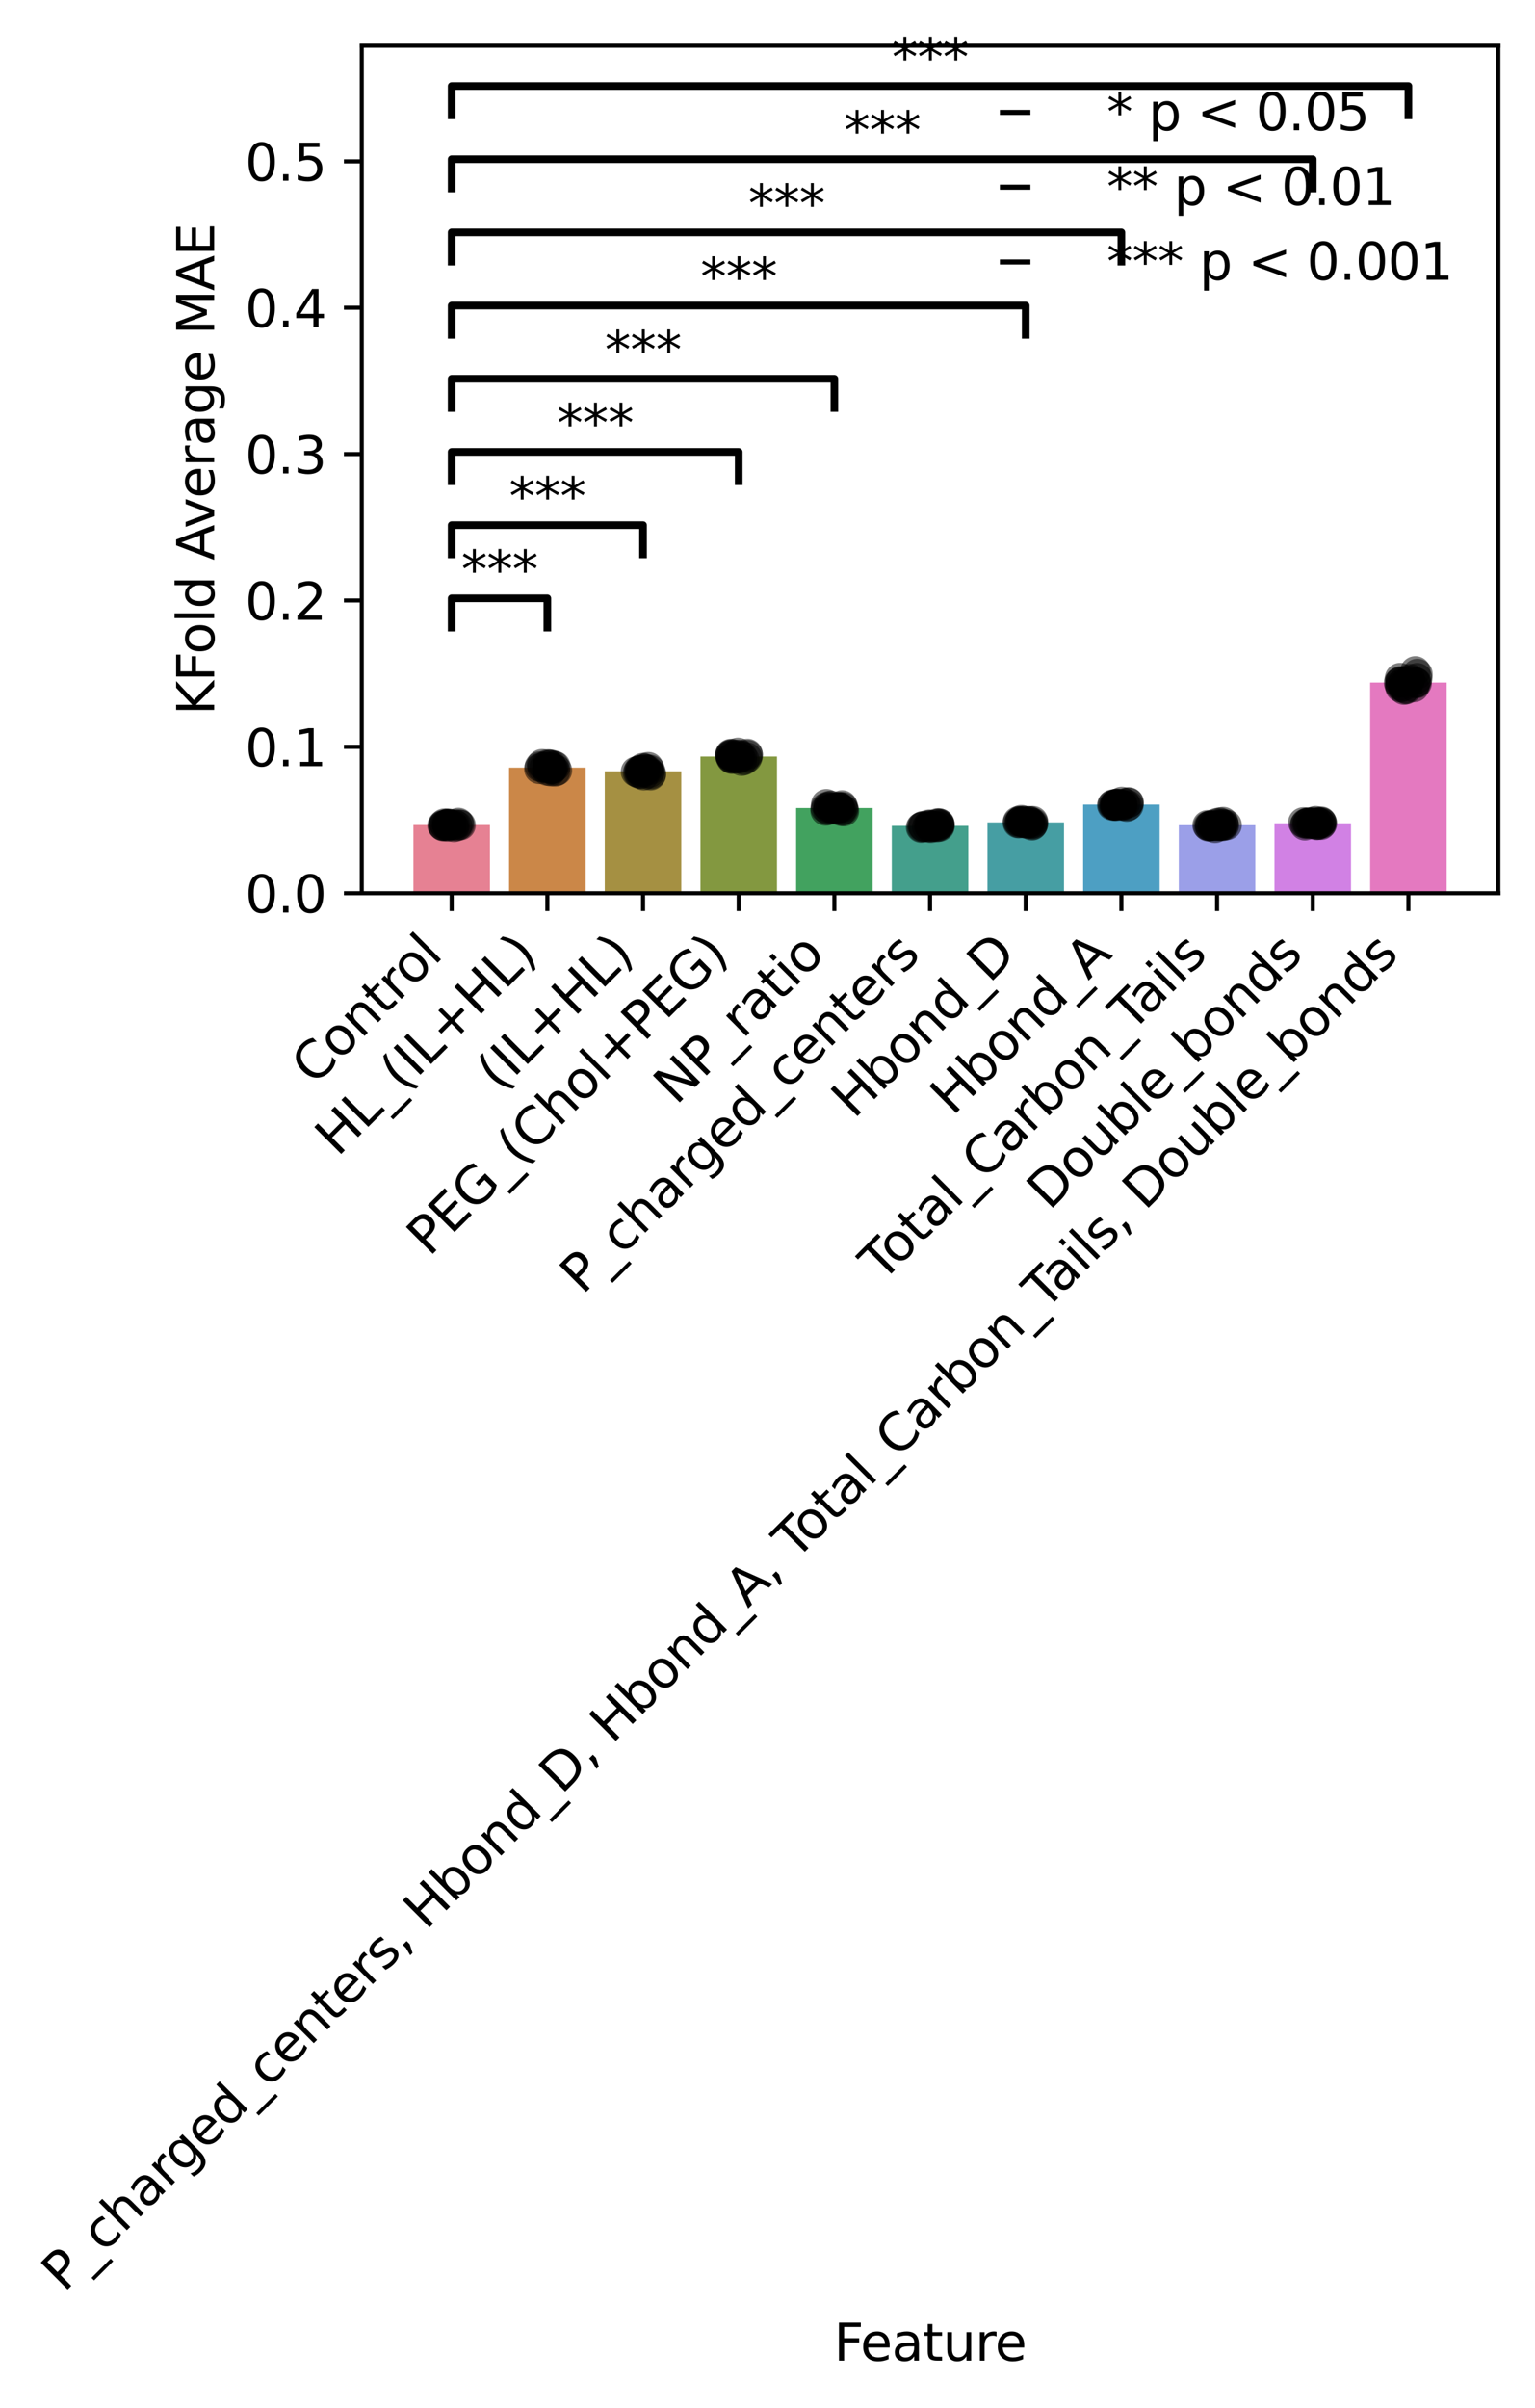 <?xml version="1.0" encoding="utf-8" standalone="no"?>
<!DOCTYPE svg PUBLIC "-//W3C//DTD SVG 1.1//EN"
  "http://www.w3.org/Graphics/SVG/1.1/DTD/svg11.dtd">
<svg xmlns:xlink="http://www.w3.org/1999/xlink" width="301.441pt" height="472.536pt" viewBox="0 0 301.441 472.536" xmlns="http://www.w3.org/2000/svg" version="1.1">
 <defs>
  <style type="text/css">*{stroke-linejoin: round; stroke-linecap: butt}</style>
 </defs>
 <g id="figure_1">
  <g id="patch_1">
   <path d="M 0 472.536 
L 301.441 472.536 
L 301.441 0 
L 0 0 
L 0 472.536 
z
" style="fill: none"/>
  </g>
  <g id="axes_1">
   <g id="patch_2">
    <path d="M 71.041 175.278 
L 294.241 175.278 
L 294.241 8.958 
L 71.041 8.958 
L 71.041 175.278 
z
" style="fill: none"/>
   </g>
   <g id="patch_3">
    <path d="M 81.186 175.278 
L 96.216 175.278 
L 96.216 161.894 
L 81.186 161.894 
z
" clip-path="url(#p14639bb7bd)" style="fill: #e68193"/>
   </g>
   <g id="patch_4">
    <path d="M 99.974 175.278 
L 115.004 175.278 
L 115.004 150.642 
L 99.974 150.642 
z
" clip-path="url(#p14639bb7bd)" style="fill: #cb8748"/>
   </g>
   <g id="patch_5">
    <path d="M 118.762 175.278 
L 133.792 175.278 
L 133.792 151.37 
L 118.762 151.37 
z
" clip-path="url(#p14639bb7bd)" style="fill: #a59042"/>
   </g>
   <g id="patch_6">
    <path d="M 137.55 175.278 
L 152.58 175.278 
L 152.58 148.46 
L 137.55 148.46 
z
" clip-path="url(#p14639bb7bd)" style="fill: #839840"/>
   </g>
   <g id="patch_7">
    <path d="M 156.338 175.278 
L 171.368 175.278 
L 171.368 158.563 
L 156.338 158.563 
z
" clip-path="url(#p14639bb7bd)" style="fill: #42a25f"/>
   </g>
   <g id="patch_8">
    <path d="M 175.126 175.278 
L 190.156 175.278 
L 190.156 162.074 
L 175.126 162.074 
z
" clip-path="url(#p14639bb7bd)" style="fill: #449f8c"/>
   </g>
   <g id="patch_9">
    <path d="M 193.913 175.278 
L 208.944 175.278 
L 208.944 161.385 
L 193.913 161.385 
z
" clip-path="url(#p14639bb7bd)" style="fill: #469ea3"/>
   </g>
   <g id="patch_10">
    <path d="M 212.701 175.278 
L 227.732 175.278 
L 227.732 157.887 
L 212.701 157.887 
z
" clip-path="url(#p14639bb7bd)" style="fill: #4d9fc3"/>
   </g>
   <g id="patch_11">
    <path d="M 231.489 175.278 
L 246.519 175.278 
L 246.519 161.933 
L 231.489 161.933 
z
" clip-path="url(#p14639bb7bd)" style="fill: #9b9fe8"/>
   </g>
   <g id="patch_12">
    <path d="M 250.277 175.278 
L 265.307 175.278 
L 265.307 161.557 
L 250.277 161.557 
z
" clip-path="url(#p14639bb7bd)" style="fill: #d181e4"/>
   </g>
   <g id="patch_13">
    <path d="M 269.065 175.278 
L 284.095 175.278 
L 284.095 133.938 
L 269.065 133.938 
z
" clip-path="url(#p14639bb7bd)" style="fill: #e479c0"/>
   </g>
   <g id="matplotlib.axis_1">
    <g id="xtick_1">
     <g id="line2d_1">
      <defs>
       <path id="mfa49b94d0b" d="M 0 0 
L 0 3.5 
" style="stroke: #000000; stroke-width: 0.8"/>
      </defs>
      <g>
       <use xlink:href="#mfa49b94d0b" x="88.701" y="175.278" style="stroke: #000000; stroke-width: 0.8"/>
      </g>
     </g>
     <g id="text_1">
      <!-- Control -->
      <g transform="translate(61.674 213.207) rotate(-45) scale(0.1 -0.1)">
       <defs>
        <path id="DejaVuSans-43" d="M 4122 4306 
L 4122 3641 
Q 3803 3938 3442 4084 
Q 3081 4231 2675 4231 
Q 1875 4231 1450 3742 
Q 1025 3253 1025 2328 
Q 1025 1406 1450 917 
Q 1875 428 2675 428 
Q 3081 428 3442 575 
Q 3803 722 4122 1019 
L 4122 359 
Q 3791 134 3420 21 
Q 3050 -91 2638 -91 
Q 1578 -91 968 557 
Q 359 1206 359 2328 
Q 359 3453 968 4101 
Q 1578 4750 2638 4750 
Q 3056 4750 3426 4639 
Q 3797 4528 4122 4306 
z
" transform="scale(0.016)"/>
        <path id="DejaVuSans-6f" d="M 1959 3097 
Q 1497 3097 1228 2736 
Q 959 2375 959 1747 
Q 959 1119 1226 758 
Q 1494 397 1959 397 
Q 2419 397 2687 759 
Q 2956 1122 2956 1747 
Q 2956 2369 2687 2733 
Q 2419 3097 1959 3097 
z
M 1959 3584 
Q 2709 3584 3137 3096 
Q 3566 2609 3566 1747 
Q 3566 888 3137 398 
Q 2709 -91 1959 -91 
Q 1206 -91 779 398 
Q 353 888 353 1747 
Q 353 2609 779 3096 
Q 1206 3584 1959 3584 
z
" transform="scale(0.016)"/>
        <path id="DejaVuSans-6e" d="M 3513 2113 
L 3513 0 
L 2938 0 
L 2938 2094 
Q 2938 2591 2744 2837 
Q 2550 3084 2163 3084 
Q 1697 3084 1428 2787 
Q 1159 2491 1159 1978 
L 1159 0 
L 581 0 
L 581 3500 
L 1159 3500 
L 1159 2956 
Q 1366 3272 1645 3428 
Q 1925 3584 2291 3584 
Q 2894 3584 3203 3211 
Q 3513 2838 3513 2113 
z
" transform="scale(0.016)"/>
        <path id="DejaVuSans-74" d="M 1172 4494 
L 1172 3500 
L 2356 3500 
L 2356 3053 
L 1172 3053 
L 1172 1153 
Q 1172 725 1289 603 
Q 1406 481 1766 481 
L 2356 481 
L 2356 0 
L 1766 0 
Q 1100 0 847 248 
Q 594 497 594 1153 
L 594 3053 
L 172 3053 
L 172 3500 
L 594 3500 
L 594 4494 
L 1172 4494 
z
" transform="scale(0.016)"/>
        <path id="DejaVuSans-72" d="M 2631 2963 
Q 2534 3019 2420 3045 
Q 2306 3072 2169 3072 
Q 1681 3072 1420 2755 
Q 1159 2438 1159 1844 
L 1159 0 
L 581 0 
L 581 3500 
L 1159 3500 
L 1159 2956 
Q 1341 3275 1631 3429 
Q 1922 3584 2338 3584 
Q 2397 3584 2469 3576 
Q 2541 3569 2628 3553 
L 2631 2963 
z
" transform="scale(0.016)"/>
        <path id="DejaVuSans-6c" d="M 603 4863 
L 1178 4863 
L 1178 0 
L 603 0 
L 603 4863 
z
" transform="scale(0.016)"/>
       </defs>
       <use xlink:href="#DejaVuSans-43"/>
       <use xlink:href="#DejaVuSans-6f" x="69.824"/>
       <use xlink:href="#DejaVuSans-6e" x="131.006"/>
       <use xlink:href="#DejaVuSans-74" x="194.385"/>
       <use xlink:href="#DejaVuSans-72" x="233.594"/>
       <use xlink:href="#DejaVuSans-6f" x="272.457"/>
       <use xlink:href="#DejaVuSans-6c" x="333.639"/>
      </g>
     </g>
    </g>
    <g id="xtick_2">
     <g id="line2d_2">
      <g>
       <use xlink:href="#mfa49b94d0b" x="107.489" y="175.278" style="stroke: #000000; stroke-width: 0.8"/>
      </g>
     </g>
     <g id="text_2">
      <!-- HL_(IL+HL) -->
      <g transform="translate(66.302 227.163) rotate(-45) scale(0.1 -0.1)">
       <defs>
        <path id="DejaVuSans-48" d="M 628 4666 
L 1259 4666 
L 1259 2753 
L 3553 2753 
L 3553 4666 
L 4184 4666 
L 4184 0 
L 3553 0 
L 3553 2222 
L 1259 2222 
L 1259 0 
L 628 0 
L 628 4666 
z
" transform="scale(0.016)"/>
        <path id="DejaVuSans-4c" d="M 628 4666 
L 1259 4666 
L 1259 531 
L 3531 531 
L 3531 0 
L 628 0 
L 628 4666 
z
" transform="scale(0.016)"/>
        <path id="DejaVuSans-5f" d="M 3263 -1063 
L 3263 -1509 
L -63 -1509 
L -63 -1063 
L 3263 -1063 
z
" transform="scale(0.016)"/>
        <path id="DejaVuSans-28" d="M 1984 4856 
Q 1566 4138 1362 3434 
Q 1159 2731 1159 2009 
Q 1159 1288 1364 580 
Q 1569 -128 1984 -844 
L 1484 -844 
Q 1016 -109 783 600 
Q 550 1309 550 2009 
Q 550 2706 781 3412 
Q 1013 4119 1484 4856 
L 1984 4856 
z
" transform="scale(0.016)"/>
        <path id="DejaVuSans-49" d="M 628 4666 
L 1259 4666 
L 1259 0 
L 628 0 
L 628 4666 
z
" transform="scale(0.016)"/>
        <path id="DejaVuSans-2b" d="M 2944 4013 
L 2944 2272 
L 4684 2272 
L 4684 1741 
L 2944 1741 
L 2944 0 
L 2419 0 
L 2419 1741 
L 678 1741 
L 678 2272 
L 2419 2272 
L 2419 4013 
L 2944 4013 
z
" transform="scale(0.016)"/>
        <path id="DejaVuSans-29" d="M 513 4856 
L 1013 4856 
Q 1481 4119 1714 3412 
Q 1947 2706 1947 2009 
Q 1947 1309 1714 600 
Q 1481 -109 1013 -844 
L 513 -844 
Q 928 -128 1133 580 
Q 1338 1288 1338 2009 
Q 1338 2731 1133 3434 
Q 928 4138 513 4856 
z
" transform="scale(0.016)"/>
       </defs>
       <use xlink:href="#DejaVuSans-48"/>
       <use xlink:href="#DejaVuSans-4c" x="75.195"/>
       <use xlink:href="#DejaVuSans-5f" x="130.908"/>
       <use xlink:href="#DejaVuSans-28" x="180.908"/>
       <use xlink:href="#DejaVuSans-49" x="219.922"/>
       <use xlink:href="#DejaVuSans-4c" x="249.414"/>
       <use xlink:href="#DejaVuSans-2b" x="305.127"/>
       <use xlink:href="#DejaVuSans-48" x="388.916"/>
       <use xlink:href="#DejaVuSans-4c" x="464.111"/>
       <use xlink:href="#DejaVuSans-29" x="519.824"/>
      </g>
     </g>
    </g>
    <g id="xtick_3">
     <g id="line2d_3">
      <g>
       <use xlink:href="#mfa49b94d0b" x="126.277" y="175.278" style="stroke: #000000; stroke-width: 0.8"/>
      </g>
     </g>
     <g id="text_3">
      <!-- (IL+HL) -->
      <g transform="translate(98.08 214.377) rotate(-45) scale(0.1 -0.1)">
       <use xlink:href="#DejaVuSans-28"/>
       <use xlink:href="#DejaVuSans-49" x="39.014"/>
       <use xlink:href="#DejaVuSans-4c" x="68.506"/>
       <use xlink:href="#DejaVuSans-2b" x="124.219"/>
       <use xlink:href="#DejaVuSans-48" x="208.008"/>
       <use xlink:href="#DejaVuSans-4c" x="283.203"/>
       <use xlink:href="#DejaVuSans-29" x="338.916"/>
      </g>
     </g>
    </g>
    <g id="xtick_4">
     <g id="line2d_4">
      <g>
       <use xlink:href="#mfa49b94d0b" x="145.065" y="175.278" style="stroke: #000000; stroke-width: 0.8"/>
      </g>
     </g>
     <g id="text_4">
      <!-- PEG_(Chol+PEG) -->
      <g transform="translate(84.288 246.761) rotate(-45) scale(0.1 -0.1)">
       <defs>
        <path id="DejaVuSans-50" d="M 1259 4147 
L 1259 2394 
L 2053 2394 
Q 2494 2394 2734 2622 
Q 2975 2850 2975 3272 
Q 2975 3691 2734 3919 
Q 2494 4147 2053 4147 
L 1259 4147 
z
M 628 4666 
L 2053 4666 
Q 2838 4666 3239 4311 
Q 3641 3956 3641 3272 
Q 3641 2581 3239 2228 
Q 2838 1875 2053 1875 
L 1259 1875 
L 1259 0 
L 628 0 
L 628 4666 
z
" transform="scale(0.016)"/>
        <path id="DejaVuSans-45" d="M 628 4666 
L 3578 4666 
L 3578 4134 
L 1259 4134 
L 1259 2753 
L 3481 2753 
L 3481 2222 
L 1259 2222 
L 1259 531 
L 3634 531 
L 3634 0 
L 628 0 
L 628 4666 
z
" transform="scale(0.016)"/>
        <path id="DejaVuSans-47" d="M 3809 666 
L 3809 1919 
L 2778 1919 
L 2778 2438 
L 4434 2438 
L 4434 434 
Q 4069 175 3628 42 
Q 3188 -91 2688 -91 
Q 1594 -91 976 548 
Q 359 1188 359 2328 
Q 359 3472 976 4111 
Q 1594 4750 2688 4750 
Q 3144 4750 3555 4637 
Q 3966 4525 4313 4306 
L 4313 3634 
Q 3963 3931 3569 4081 
Q 3175 4231 2741 4231 
Q 1884 4231 1454 3753 
Q 1025 3275 1025 2328 
Q 1025 1384 1454 906 
Q 1884 428 2741 428 
Q 3075 428 3337 486 
Q 3600 544 3809 666 
z
" transform="scale(0.016)"/>
        <path id="DejaVuSans-68" d="M 3513 2113 
L 3513 0 
L 2938 0 
L 2938 2094 
Q 2938 2591 2744 2837 
Q 2550 3084 2163 3084 
Q 1697 3084 1428 2787 
Q 1159 2491 1159 1978 
L 1159 0 
L 581 0 
L 581 4863 
L 1159 4863 
L 1159 2956 
Q 1366 3272 1645 3428 
Q 1925 3584 2291 3584 
Q 2894 3584 3203 3211 
Q 3513 2838 3513 2113 
z
" transform="scale(0.016)"/>
       </defs>
       <use xlink:href="#DejaVuSans-50"/>
       <use xlink:href="#DejaVuSans-45" x="60.303"/>
       <use xlink:href="#DejaVuSans-47" x="123.486"/>
       <use xlink:href="#DejaVuSans-5f" x="200.977"/>
       <use xlink:href="#DejaVuSans-28" x="250.977"/>
       <use xlink:href="#DejaVuSans-43" x="289.99"/>
       <use xlink:href="#DejaVuSans-68" x="359.814"/>
       <use xlink:href="#DejaVuSans-6f" x="423.193"/>
       <use xlink:href="#DejaVuSans-6c" x="484.375"/>
       <use xlink:href="#DejaVuSans-2b" x="512.158"/>
       <use xlink:href="#DejaVuSans-50" x="595.947"/>
       <use xlink:href="#DejaVuSans-45" x="656.25"/>
       <use xlink:href="#DejaVuSans-47" x="719.434"/>
       <use xlink:href="#DejaVuSans-29" x="796.924"/>
      </g>
     </g>
    </g>
    <g id="xtick_5">
     <g id="line2d_5">
      <g>
       <use xlink:href="#mfa49b94d0b" x="163.853" y="175.278" style="stroke: #000000; stroke-width: 0.8"/>
      </g>
     </g>
     <g id="text_5">
      <!-- NP_ratio -->
      <g transform="translate(132.793 217.043) rotate(-45) scale(0.1 -0.1)">
       <defs>
        <path id="DejaVuSans-4e" d="M 628 4666 
L 1478 4666 
L 3547 763 
L 3547 4666 
L 4159 4666 
L 4159 0 
L 3309 0 
L 1241 3903 
L 1241 0 
L 628 0 
L 628 4666 
z
" transform="scale(0.016)"/>
        <path id="DejaVuSans-61" d="M 2194 1759 
Q 1497 1759 1228 1600 
Q 959 1441 959 1056 
Q 959 750 1161 570 
Q 1363 391 1709 391 
Q 2188 391 2477 730 
Q 2766 1069 2766 1631 
L 2766 1759 
L 2194 1759 
z
M 3341 1997 
L 3341 0 
L 2766 0 
L 2766 531 
Q 2569 213 2275 61 
Q 1981 -91 1556 -91 
Q 1019 -91 701 211 
Q 384 513 384 1019 
Q 384 1609 779 1909 
Q 1175 2209 1959 2209 
L 2766 2209 
L 2766 2266 
Q 2766 2663 2505 2880 
Q 2244 3097 1772 3097 
Q 1472 3097 1187 3025 
Q 903 2953 641 2809 
L 641 3341 
Q 956 3463 1253 3523 
Q 1550 3584 1831 3584 
Q 2591 3584 2966 3190 
Q 3341 2797 3341 1997 
z
" transform="scale(0.016)"/>
        <path id="DejaVuSans-69" d="M 603 3500 
L 1178 3500 
L 1178 0 
L 603 0 
L 603 3500 
z
M 603 4863 
L 1178 4863 
L 1178 4134 
L 603 4134 
L 603 4863 
z
" transform="scale(0.016)"/>
       </defs>
       <use xlink:href="#DejaVuSans-4e"/>
       <use xlink:href="#DejaVuSans-50" x="74.805"/>
       <use xlink:href="#DejaVuSans-5f" x="135.107"/>
       <use xlink:href="#DejaVuSans-72" x="185.107"/>
       <use xlink:href="#DejaVuSans-61" x="226.221"/>
       <use xlink:href="#DejaVuSans-74" x="287.5"/>
       <use xlink:href="#DejaVuSans-69" x="326.709"/>
       <use xlink:href="#DejaVuSans-6f" x="354.492"/>
      </g>
     </g>
    </g>
    <g id="xtick_6">
     <g id="line2d_6">
      <g>
       <use xlink:href="#mfa49b94d0b" x="182.641" y="175.278" style="stroke: #000000; stroke-width: 0.8"/>
      </g>
     </g>
     <g id="text_6">
      <!-- P_charged_centers -->
      <g transform="translate(114.391 254.234) rotate(-45) scale(0.1 -0.1)">
       <defs>
        <path id="DejaVuSans-63" d="M 3122 3366 
L 3122 2828 
Q 2878 2963 2633 3030 
Q 2388 3097 2138 3097 
Q 1578 3097 1268 2742 
Q 959 2388 959 1747 
Q 959 1106 1268 751 
Q 1578 397 2138 397 
Q 2388 397 2633 464 
Q 2878 531 3122 666 
L 3122 134 
Q 2881 22 2623 -34 
Q 2366 -91 2075 -91 
Q 1284 -91 818 406 
Q 353 903 353 1747 
Q 353 2603 823 3093 
Q 1294 3584 2113 3584 
Q 2378 3584 2631 3529 
Q 2884 3475 3122 3366 
z
" transform="scale(0.016)"/>
        <path id="DejaVuSans-67" d="M 2906 1791 
Q 2906 2416 2648 2759 
Q 2391 3103 1925 3103 
Q 1463 3103 1205 2759 
Q 947 2416 947 1791 
Q 947 1169 1205 825 
Q 1463 481 1925 481 
Q 2391 481 2648 825 
Q 2906 1169 2906 1791 
z
M 3481 434 
Q 3481 -459 3084 -895 
Q 2688 -1331 1869 -1331 
Q 1566 -1331 1297 -1286 
Q 1028 -1241 775 -1147 
L 775 -588 
Q 1028 -725 1275 -790 
Q 1522 -856 1778 -856 
Q 2344 -856 2625 -561 
Q 2906 -266 2906 331 
L 2906 616 
Q 2728 306 2450 153 
Q 2172 0 1784 0 
Q 1141 0 747 490 
Q 353 981 353 1791 
Q 353 2603 747 3093 
Q 1141 3584 1784 3584 
Q 2172 3584 2450 3431 
Q 2728 3278 2906 2969 
L 2906 3500 
L 3481 3500 
L 3481 434 
z
" transform="scale(0.016)"/>
        <path id="DejaVuSans-65" d="M 3597 1894 
L 3597 1613 
L 953 1613 
Q 991 1019 1311 708 
Q 1631 397 2203 397 
Q 2534 397 2845 478 
Q 3156 559 3463 722 
L 3463 178 
Q 3153 47 2828 -22 
Q 2503 -91 2169 -91 
Q 1331 -91 842 396 
Q 353 884 353 1716 
Q 353 2575 817 3079 
Q 1281 3584 2069 3584 
Q 2775 3584 3186 3129 
Q 3597 2675 3597 1894 
z
M 3022 2063 
Q 3016 2534 2758 2815 
Q 2500 3097 2075 3097 
Q 1594 3097 1305 2825 
Q 1016 2553 972 2059 
L 3022 2063 
z
" transform="scale(0.016)"/>
        <path id="DejaVuSans-64" d="M 2906 2969 
L 2906 4863 
L 3481 4863 
L 3481 0 
L 2906 0 
L 2906 525 
Q 2725 213 2448 61 
Q 2172 -91 1784 -91 
Q 1150 -91 751 415 
Q 353 922 353 1747 
Q 353 2572 751 3078 
Q 1150 3584 1784 3584 
Q 2172 3584 2448 3432 
Q 2725 3281 2906 2969 
z
M 947 1747 
Q 947 1113 1208 752 
Q 1469 391 1925 391 
Q 2381 391 2643 752 
Q 2906 1113 2906 1747 
Q 2906 2381 2643 2742 
Q 2381 3103 1925 3103 
Q 1469 3103 1208 2742 
Q 947 2381 947 1747 
z
" transform="scale(0.016)"/>
        <path id="DejaVuSans-73" d="M 2834 3397 
L 2834 2853 
Q 2591 2978 2328 3040 
Q 2066 3103 1784 3103 
Q 1356 3103 1142 2972 
Q 928 2841 928 2578 
Q 928 2378 1081 2264 
Q 1234 2150 1697 2047 
L 1894 2003 
Q 2506 1872 2764 1633 
Q 3022 1394 3022 966 
Q 3022 478 2636 193 
Q 2250 -91 1575 -91 
Q 1294 -91 989 -36 
Q 684 19 347 128 
L 347 722 
Q 666 556 975 473 
Q 1284 391 1588 391 
Q 1994 391 2212 530 
Q 2431 669 2431 922 
Q 2431 1156 2273 1281 
Q 2116 1406 1581 1522 
L 1381 1569 
Q 847 1681 609 1914 
Q 372 2147 372 2553 
Q 372 3047 722 3315 
Q 1072 3584 1716 3584 
Q 2034 3584 2315 3537 
Q 2597 3491 2834 3397 
z
" transform="scale(0.016)"/>
       </defs>
       <use xlink:href="#DejaVuSans-50"/>
       <use xlink:href="#DejaVuSans-5f" x="60.303"/>
       <use xlink:href="#DejaVuSans-63" x="110.303"/>
       <use xlink:href="#DejaVuSans-68" x="165.283"/>
       <use xlink:href="#DejaVuSans-61" x="228.662"/>
       <use xlink:href="#DejaVuSans-72" x="289.941"/>
       <use xlink:href="#DejaVuSans-67" x="329.305"/>
       <use xlink:href="#DejaVuSans-65" x="392.781"/>
       <use xlink:href="#DejaVuSans-64" x="454.305"/>
       <use xlink:href="#DejaVuSans-5f" x="517.781"/>
       <use xlink:href="#DejaVuSans-63" x="567.781"/>
       <use xlink:href="#DejaVuSans-65" x="622.762"/>
       <use xlink:href="#DejaVuSans-6e" x="684.285"/>
       <use xlink:href="#DejaVuSans-74" x="747.664"/>
       <use xlink:href="#DejaVuSans-65" x="786.873"/>
       <use xlink:href="#DejaVuSans-72" x="848.396"/>
       <use xlink:href="#DejaVuSans-73" x="889.51"/>
      </g>
     </g>
    </g>
    <g id="xtick_7">
     <g id="line2d_7">
      <g>
       <use xlink:href="#mfa49b94d0b" x="201.429" y="175.278" style="stroke: #000000; stroke-width: 0.8"/>
      </g>
     </g>
     <g id="text_7">
      <!-- Hbond_D -->
      <g transform="translate(167.677 219.735) rotate(-45) scale(0.1 -0.1)">
       <defs>
        <path id="DejaVuSans-62" d="M 3116 1747 
Q 3116 2381 2855 2742 
Q 2594 3103 2138 3103 
Q 1681 3103 1420 2742 
Q 1159 2381 1159 1747 
Q 1159 1113 1420 752 
Q 1681 391 2138 391 
Q 2594 391 2855 752 
Q 3116 1113 3116 1747 
z
M 1159 2969 
Q 1341 3281 1617 3432 
Q 1894 3584 2278 3584 
Q 2916 3584 3314 3078 
Q 3713 2572 3713 1747 
Q 3713 922 3314 415 
Q 2916 -91 2278 -91 
Q 1894 -91 1617 61 
Q 1341 213 1159 525 
L 1159 0 
L 581 0 
L 581 4863 
L 1159 4863 
L 1159 2969 
z
" transform="scale(0.016)"/>
        <path id="DejaVuSans-44" d="M 1259 4147 
L 1259 519 
L 2022 519 
Q 2988 519 3436 956 
Q 3884 1394 3884 2338 
Q 3884 3275 3436 3711 
Q 2988 4147 2022 4147 
L 1259 4147 
z
M 628 4666 
L 1925 4666 
Q 3281 4666 3915 4102 
Q 4550 3538 4550 2338 
Q 4550 1131 3912 565 
Q 3275 0 1925 0 
L 628 0 
L 628 4666 
z
" transform="scale(0.016)"/>
       </defs>
       <use xlink:href="#DejaVuSans-48"/>
       <use xlink:href="#DejaVuSans-62" x="75.195"/>
       <use xlink:href="#DejaVuSans-6f" x="138.672"/>
       <use xlink:href="#DejaVuSans-6e" x="199.854"/>
       <use xlink:href="#DejaVuSans-64" x="263.232"/>
       <use xlink:href="#DejaVuSans-5f" x="326.709"/>
       <use xlink:href="#DejaVuSans-44" x="376.709"/>
      </g>
     </g>
    </g>
    <g id="xtick_8">
     <g id="line2d_8">
      <g>
       <use xlink:href="#mfa49b94d0b" x="220.216" y="175.278" style="stroke: #000000; stroke-width: 0.8"/>
      </g>
     </g>
     <g id="text_8">
      <!-- Hbond_A -->
      <g transform="translate(187.073 219.127) rotate(-45) scale(0.1 -0.1)">
       <defs>
        <path id="DejaVuSans-41" d="M 2188 4044 
L 1331 1722 
L 3047 1722 
L 2188 4044 
z
M 1831 4666 
L 2547 4666 
L 4325 0 
L 3669 0 
L 3244 1197 
L 1141 1197 
L 716 0 
L 50 0 
L 1831 4666 
z
" transform="scale(0.016)"/>
       </defs>
       <use xlink:href="#DejaVuSans-48"/>
       <use xlink:href="#DejaVuSans-62" x="75.195"/>
       <use xlink:href="#DejaVuSans-6f" x="138.672"/>
       <use xlink:href="#DejaVuSans-6e" x="199.854"/>
       <use xlink:href="#DejaVuSans-64" x="263.232"/>
       <use xlink:href="#DejaVuSans-5f" x="326.709"/>
       <use xlink:href="#DejaVuSans-41" x="376.709"/>
      </g>
     </g>
    </g>
    <g id="xtick_9">
     <g id="line2d_9">
      <g>
       <use xlink:href="#mfa49b94d0b" x="239.004" y="175.278" style="stroke: #000000; stroke-width: 0.8"/>
      </g>
     </g>
     <g id="text_9">
      <!-- Total_Carbon_Tails -->
      <g transform="translate(173.18 251.808) rotate(-45) scale(0.1 -0.1)">
       <defs>
        <path id="DejaVuSans-54" d="M -19 4666 
L 3928 4666 
L 3928 4134 
L 2272 4134 
L 2272 0 
L 1638 0 
L 1638 4134 
L -19 4134 
L -19 4666 
z
" transform="scale(0.016)"/>
       </defs>
       <use xlink:href="#DejaVuSans-54"/>
       <use xlink:href="#DejaVuSans-6f" x="44.084"/>
       <use xlink:href="#DejaVuSans-74" x="105.266"/>
       <use xlink:href="#DejaVuSans-61" x="144.475"/>
       <use xlink:href="#DejaVuSans-6c" x="205.754"/>
       <use xlink:href="#DejaVuSans-5f" x="233.537"/>
       <use xlink:href="#DejaVuSans-43" x="283.537"/>
       <use xlink:href="#DejaVuSans-61" x="353.361"/>
       <use xlink:href="#DejaVuSans-72" x="414.641"/>
       <use xlink:href="#DejaVuSans-62" x="455.754"/>
       <use xlink:href="#DejaVuSans-6f" x="519.23"/>
       <use xlink:href="#DejaVuSans-6e" x="580.412"/>
       <use xlink:href="#DejaVuSans-5f" x="643.791"/>
       <use xlink:href="#DejaVuSans-54" x="693.791"/>
       <use xlink:href="#DejaVuSans-61" x="738.375"/>
       <use xlink:href="#DejaVuSans-69" x="799.654"/>
       <use xlink:href="#DejaVuSans-6c" x="827.438"/>
       <use xlink:href="#DejaVuSans-73" x="855.221"/>
      </g>
     </g>
    </g>
    <g id="xtick_10">
     <g id="line2d_10">
      <g>
       <use xlink:href="#mfa49b94d0b" x="257.792" y="175.278" style="stroke: #000000; stroke-width: 0.8"/>
      </g>
     </g>
     <g id="text_10">
      <!-- Double_bonds -->
      <g transform="translate(206.063 237.713) rotate(-45) scale(0.1 -0.1)">
       <defs>
        <path id="DejaVuSans-75" d="M 544 1381 
L 544 3500 
L 1119 3500 
L 1119 1403 
Q 1119 906 1312 657 
Q 1506 409 1894 409 
Q 2359 409 2629 706 
Q 2900 1003 2900 1516 
L 2900 3500 
L 3475 3500 
L 3475 0 
L 2900 0 
L 2900 538 
Q 2691 219 2414 64 
Q 2138 -91 1772 -91 
Q 1169 -91 856 284 
Q 544 659 544 1381 
z
M 1991 3584 
L 1991 3584 
z
" transform="scale(0.016)"/>
       </defs>
       <use xlink:href="#DejaVuSans-44"/>
       <use xlink:href="#DejaVuSans-6f" x="77.002"/>
       <use xlink:href="#DejaVuSans-75" x="138.184"/>
       <use xlink:href="#DejaVuSans-62" x="201.562"/>
       <use xlink:href="#DejaVuSans-6c" x="265.039"/>
       <use xlink:href="#DejaVuSans-65" x="292.822"/>
       <use xlink:href="#DejaVuSans-5f" x="354.346"/>
       <use xlink:href="#DejaVuSans-62" x="404.346"/>
       <use xlink:href="#DejaVuSans-6f" x="467.822"/>
       <use xlink:href="#DejaVuSans-6e" x="529.004"/>
       <use xlink:href="#DejaVuSans-64" x="592.383"/>
       <use xlink:href="#DejaVuSans-73" x="655.859"/>
      </g>
     </g>
    </g>
    <g id="xtick_11">
     <g id="line2d_11">
      <g>
       <use xlink:href="#mfa49b94d0b" x="276.58" y="175.278" style="stroke: #000000; stroke-width: 0.8"/>
      </g>
     </g>
     <g id="text_11">
      <!-- P_charged_centers, Hbond_D, Hbond_A, Total_Carbon_Tails, Double_bonds -->
      <g transform="translate(12.573 449.991) rotate(-45) scale(0.1 -0.1)">
       <defs>
        <path id="DejaVuSans-2c" d="M 750 794 
L 1409 794 
L 1409 256 
L 897 -744 
L 494 -744 
L 750 256 
L 750 794 
z
" transform="scale(0.016)"/>
        <path id="DejaVuSans-20" transform="scale(0.016)"/>
       </defs>
       <use xlink:href="#DejaVuSans-50"/>
       <use xlink:href="#DejaVuSans-5f" x="60.303"/>
       <use xlink:href="#DejaVuSans-63" x="110.303"/>
       <use xlink:href="#DejaVuSans-68" x="165.283"/>
       <use xlink:href="#DejaVuSans-61" x="228.662"/>
       <use xlink:href="#DejaVuSans-72" x="289.941"/>
       <use xlink:href="#DejaVuSans-67" x="329.305"/>
       <use xlink:href="#DejaVuSans-65" x="392.781"/>
       <use xlink:href="#DejaVuSans-64" x="454.305"/>
       <use xlink:href="#DejaVuSans-5f" x="517.781"/>
       <use xlink:href="#DejaVuSans-63" x="567.781"/>
       <use xlink:href="#DejaVuSans-65" x="622.762"/>
       <use xlink:href="#DejaVuSans-6e" x="684.285"/>
       <use xlink:href="#DejaVuSans-74" x="747.664"/>
       <use xlink:href="#DejaVuSans-65" x="786.873"/>
       <use xlink:href="#DejaVuSans-72" x="848.396"/>
       <use xlink:href="#DejaVuSans-73" x="889.51"/>
       <use xlink:href="#DejaVuSans-2c" x="941.609"/>
       <use xlink:href="#DejaVuSans-20" x="973.396"/>
       <use xlink:href="#DejaVuSans-48" x="1005.184"/>
       <use xlink:href="#DejaVuSans-62" x="1080.379"/>
       <use xlink:href="#DejaVuSans-6f" x="1143.855"/>
       <use xlink:href="#DejaVuSans-6e" x="1205.037"/>
       <use xlink:href="#DejaVuSans-64" x="1268.416"/>
       <use xlink:href="#DejaVuSans-5f" x="1331.893"/>
       <use xlink:href="#DejaVuSans-44" x="1381.893"/>
       <use xlink:href="#DejaVuSans-2c" x="1458.895"/>
       <use xlink:href="#DejaVuSans-20" x="1490.682"/>
       <use xlink:href="#DejaVuSans-48" x="1522.469"/>
       <use xlink:href="#DejaVuSans-62" x="1597.664"/>
       <use xlink:href="#DejaVuSans-6f" x="1661.141"/>
       <use xlink:href="#DejaVuSans-6e" x="1722.322"/>
       <use xlink:href="#DejaVuSans-64" x="1785.701"/>
       <use xlink:href="#DejaVuSans-5f" x="1849.178"/>
       <use xlink:href="#DejaVuSans-41" x="1899.178"/>
       <use xlink:href="#DejaVuSans-2c" x="1967.586"/>
       <use xlink:href="#DejaVuSans-20" x="1999.373"/>
       <use xlink:href="#DejaVuSans-54" x="2031.16"/>
       <use xlink:href="#DejaVuSans-6f" x="2075.244"/>
       <use xlink:href="#DejaVuSans-74" x="2136.426"/>
       <use xlink:href="#DejaVuSans-61" x="2175.635"/>
       <use xlink:href="#DejaVuSans-6c" x="2236.914"/>
       <use xlink:href="#DejaVuSans-5f" x="2264.697"/>
       <use xlink:href="#DejaVuSans-43" x="2314.697"/>
       <use xlink:href="#DejaVuSans-61" x="2384.521"/>
       <use xlink:href="#DejaVuSans-72" x="2445.801"/>
       <use xlink:href="#DejaVuSans-62" x="2486.914"/>
       <use xlink:href="#DejaVuSans-6f" x="2550.391"/>
       <use xlink:href="#DejaVuSans-6e" x="2611.572"/>
       <use xlink:href="#DejaVuSans-5f" x="2674.951"/>
       <use xlink:href="#DejaVuSans-54" x="2724.951"/>
       <use xlink:href="#DejaVuSans-61" x="2769.535"/>
       <use xlink:href="#DejaVuSans-69" x="2830.814"/>
       <use xlink:href="#DejaVuSans-6c" x="2858.598"/>
       <use xlink:href="#DejaVuSans-73" x="2886.381"/>
       <use xlink:href="#DejaVuSans-2c" x="2938.48"/>
       <use xlink:href="#DejaVuSans-20" x="2970.268"/>
       <use xlink:href="#DejaVuSans-44" x="3002.055"/>
       <use xlink:href="#DejaVuSans-6f" x="3079.057"/>
       <use xlink:href="#DejaVuSans-75" x="3140.238"/>
       <use xlink:href="#DejaVuSans-62" x="3203.617"/>
       <use xlink:href="#DejaVuSans-6c" x="3267.094"/>
       <use xlink:href="#DejaVuSans-65" x="3294.877"/>
       <use xlink:href="#DejaVuSans-5f" x="3356.4"/>
       <use xlink:href="#DejaVuSans-62" x="3406.4"/>
       <use xlink:href="#DejaVuSans-6f" x="3469.877"/>
       <use xlink:href="#DejaVuSans-6e" x="3531.059"/>
       <use xlink:href="#DejaVuSans-64" x="3594.438"/>
       <use xlink:href="#DejaVuSans-73" x="3657.914"/>
      </g>
     </g>
    </g>
    <g id="text_12">
     <!-- Feature -->
     <g transform="translate(163.751 463.257) scale(0.1 -0.1)">
      <defs>
       <path id="DejaVuSans-46" d="M 628 4666 
L 3309 4666 
L 3309 4134 
L 1259 4134 
L 1259 2759 
L 3109 2759 
L 3109 2228 
L 1259 2228 
L 1259 0 
L 628 0 
L 628 4666 
z
" transform="scale(0.016)"/>
      </defs>
      <use xlink:href="#DejaVuSans-46"/>
      <use xlink:href="#DejaVuSans-65" x="52.02"/>
      <use xlink:href="#DejaVuSans-61" x="113.543"/>
      <use xlink:href="#DejaVuSans-74" x="174.822"/>
      <use xlink:href="#DejaVuSans-75" x="214.031"/>
      <use xlink:href="#DejaVuSans-72" x="277.41"/>
      <use xlink:href="#DejaVuSans-65" x="316.273"/>
     </g>
    </g>
   </g>
   <g id="matplotlib.axis_2">
    <g id="ytick_1">
     <g id="line2d_12">
      <defs>
       <path id="m4b6f3f663d" d="M 0 0 
L -3.5 0 
" style="stroke: #000000; stroke-width: 0.8"/>
      </defs>
      <g>
       <use xlink:href="#m4b6f3f663d" x="71.041" y="175.278" style="stroke: #000000; stroke-width: 0.8"/>
      </g>
     </g>
     <g id="text_13">
      <!-- 0.0 -->
      <g transform="translate(48.138 179.077) scale(0.1 -0.1)">
       <defs>
        <path id="DejaVuSans-30" d="M 2034 4250 
Q 1547 4250 1301 3770 
Q 1056 3291 1056 2328 
Q 1056 1369 1301 889 
Q 1547 409 2034 409 
Q 2525 409 2770 889 
Q 3016 1369 3016 2328 
Q 3016 3291 2770 3770 
Q 2525 4250 2034 4250 
z
M 2034 4750 
Q 2819 4750 3233 4129 
Q 3647 3509 3647 2328 
Q 3647 1150 3233 529 
Q 2819 -91 2034 -91 
Q 1250 -91 836 529 
Q 422 1150 422 2328 
Q 422 3509 836 4129 
Q 1250 4750 2034 4750 
z
" transform="scale(0.016)"/>
        <path id="DejaVuSans-2e" d="M 684 794 
L 1344 794 
L 1344 0 
L 684 0 
L 684 794 
z
" transform="scale(0.016)"/>
       </defs>
       <use xlink:href="#DejaVuSans-30"/>
       <use xlink:href="#DejaVuSans-2e" x="63.623"/>
       <use xlink:href="#DejaVuSans-30" x="95.41"/>
      </g>
     </g>
    </g>
    <g id="ytick_2">
     <g id="line2d_13">
      <g>
       <use xlink:href="#m4b6f3f663d" x="71.041" y="146.555" style="stroke: #000000; stroke-width: 0.8"/>
      </g>
     </g>
     <g id="text_14">
      <!-- 0.1 -->
      <g transform="translate(48.138 150.354) scale(0.1 -0.1)">
       <defs>
        <path id="DejaVuSans-31" d="M 794 531 
L 1825 531 
L 1825 4091 
L 703 3866 
L 703 4441 
L 1819 4666 
L 2450 4666 
L 2450 531 
L 3481 531 
L 3481 0 
L 794 0 
L 794 531 
z
" transform="scale(0.016)"/>
       </defs>
       <use xlink:href="#DejaVuSans-30"/>
       <use xlink:href="#DejaVuSans-2e" x="63.623"/>
       <use xlink:href="#DejaVuSans-31" x="95.41"/>
      </g>
     </g>
    </g>
    <g id="ytick_3">
     <g id="line2d_14">
      <g>
       <use xlink:href="#m4b6f3f663d" x="71.041" y="117.832" style="stroke: #000000; stroke-width: 0.8"/>
      </g>
     </g>
     <g id="text_15">
      <!-- 0.2 -->
      <g transform="translate(48.138 121.631) scale(0.1 -0.1)">
       <defs>
        <path id="DejaVuSans-32" d="M 1228 531 
L 3431 531 
L 3431 0 
L 469 0 
L 469 531 
Q 828 903 1448 1529 
Q 2069 2156 2228 2338 
Q 2531 2678 2651 2914 
Q 2772 3150 2772 3378 
Q 2772 3750 2511 3984 
Q 2250 4219 1831 4219 
Q 1534 4219 1204 4116 
Q 875 4013 500 3803 
L 500 4441 
Q 881 4594 1212 4672 
Q 1544 4750 1819 4750 
Q 2544 4750 2975 4387 
Q 3406 4025 3406 3419 
Q 3406 3131 3298 2873 
Q 3191 2616 2906 2266 
Q 2828 2175 2409 1742 
Q 1991 1309 1228 531 
z
" transform="scale(0.016)"/>
       </defs>
       <use xlink:href="#DejaVuSans-30"/>
       <use xlink:href="#DejaVuSans-2e" x="63.623"/>
       <use xlink:href="#DejaVuSans-32" x="95.41"/>
      </g>
     </g>
    </g>
    <g id="ytick_4">
     <g id="line2d_15">
      <g>
       <use xlink:href="#m4b6f3f663d" x="71.041" y="89.108" style="stroke: #000000; stroke-width: 0.8"/>
      </g>
     </g>
     <g id="text_16">
      <!-- 0.3 -->
      <g transform="translate(48.138 92.908) scale(0.1 -0.1)">
       <defs>
        <path id="DejaVuSans-33" d="M 2597 2516 
Q 3050 2419 3304 2112 
Q 3559 1806 3559 1356 
Q 3559 666 3084 287 
Q 2609 -91 1734 -91 
Q 1441 -91 1130 -33 
Q 819 25 488 141 
L 488 750 
Q 750 597 1062 519 
Q 1375 441 1716 441 
Q 2309 441 2620 675 
Q 2931 909 2931 1356 
Q 2931 1769 2642 2001 
Q 2353 2234 1838 2234 
L 1294 2234 
L 1294 2753 
L 1863 2753 
Q 2328 2753 2575 2939 
Q 2822 3125 2822 3475 
Q 2822 3834 2567 4026 
Q 2313 4219 1838 4219 
Q 1578 4219 1281 4162 
Q 984 4106 628 3988 
L 628 4550 
Q 988 4650 1302 4700 
Q 1616 4750 1894 4750 
Q 2613 4750 3031 4423 
Q 3450 4097 3450 3541 
Q 3450 3153 3228 2886 
Q 3006 2619 2597 2516 
z
" transform="scale(0.016)"/>
       </defs>
       <use xlink:href="#DejaVuSans-30"/>
       <use xlink:href="#DejaVuSans-2e" x="63.623"/>
       <use xlink:href="#DejaVuSans-33" x="95.41"/>
      </g>
     </g>
    </g>
    <g id="ytick_5">
     <g id="line2d_16">
      <g>
       <use xlink:href="#m4b6f3f663d" x="71.041" y="60.385" style="stroke: #000000; stroke-width: 0.8"/>
      </g>
     </g>
     <g id="text_17">
      <!-- 0.4 -->
      <g transform="translate(48.138 64.184) scale(0.1 -0.1)">
       <defs>
        <path id="DejaVuSans-34" d="M 2419 4116 
L 825 1625 
L 2419 1625 
L 2419 4116 
z
M 2253 4666 
L 3047 4666 
L 3047 1625 
L 3713 1625 
L 3713 1100 
L 3047 1100 
L 3047 0 
L 2419 0 
L 2419 1100 
L 313 1100 
L 313 1709 
L 2253 4666 
z
" transform="scale(0.016)"/>
       </defs>
       <use xlink:href="#DejaVuSans-30"/>
       <use xlink:href="#DejaVuSans-2e" x="63.623"/>
       <use xlink:href="#DejaVuSans-34" x="95.41"/>
      </g>
     </g>
    </g>
    <g id="ytick_6">
     <g id="line2d_17">
      <g>
       <use xlink:href="#m4b6f3f663d" x="71.041" y="31.662" style="stroke: #000000; stroke-width: 0.8"/>
      </g>
     </g>
     <g id="text_18">
      <!-- 0.5 -->
      <g transform="translate(48.138 35.461) scale(0.1 -0.1)">
       <defs>
        <path id="DejaVuSans-35" d="M 691 4666 
L 3169 4666 
L 3169 4134 
L 1269 4134 
L 1269 2991 
Q 1406 3038 1543 3061 
Q 1681 3084 1819 3084 
Q 2600 3084 3056 2656 
Q 3513 2228 3513 1497 
Q 3513 744 3044 326 
Q 2575 -91 1722 -91 
Q 1428 -91 1123 -41 
Q 819 9 494 109 
L 494 744 
Q 775 591 1075 516 
Q 1375 441 1709 441 
Q 2250 441 2565 725 
Q 2881 1009 2881 1497 
Q 2881 1984 2565 2268 
Q 2250 2553 1709 2553 
Q 1456 2553 1204 2497 
Q 953 2441 691 2322 
L 691 4666 
z
" transform="scale(0.016)"/>
       </defs>
       <use xlink:href="#DejaVuSans-30"/>
       <use xlink:href="#DejaVuSans-2e" x="63.623"/>
       <use xlink:href="#DejaVuSans-35" x="95.41"/>
      </g>
     </g>
    </g>
    <g id="text_19">
     <!-- KFold Average MAE -->
     <g transform="translate(42.058 140.319) rotate(-90) scale(0.1 -0.1)">
      <defs>
       <path id="DejaVuSans-4b" d="M 628 4666 
L 1259 4666 
L 1259 2694 
L 3353 4666 
L 4166 4666 
L 1850 2491 
L 4331 0 
L 3500 0 
L 1259 2247 
L 1259 0 
L 628 0 
L 628 4666 
z
" transform="scale(0.016)"/>
       <path id="DejaVuSans-76" d="M 191 3500 
L 800 3500 
L 1894 563 
L 2988 3500 
L 3597 3500 
L 2284 0 
L 1503 0 
L 191 3500 
z
" transform="scale(0.016)"/>
       <path id="DejaVuSans-4d" d="M 628 4666 
L 1569 4666 
L 2759 1491 
L 3956 4666 
L 4897 4666 
L 4897 0 
L 4281 0 
L 4281 4097 
L 3078 897 
L 2444 897 
L 1241 4097 
L 1241 0 
L 628 0 
L 628 4666 
z
" transform="scale(0.016)"/>
      </defs>
      <use xlink:href="#DejaVuSans-4b"/>
      <use xlink:href="#DejaVuSans-46" x="65.576"/>
      <use xlink:href="#DejaVuSans-6f" x="119.471"/>
      <use xlink:href="#DejaVuSans-6c" x="180.652"/>
      <use xlink:href="#DejaVuSans-64" x="208.436"/>
      <use xlink:href="#DejaVuSans-20" x="271.912"/>
      <use xlink:href="#DejaVuSans-41" x="303.699"/>
      <use xlink:href="#DejaVuSans-76" x="366.232"/>
      <use xlink:href="#DejaVuSans-65" x="425.412"/>
      <use xlink:href="#DejaVuSans-72" x="486.936"/>
      <use xlink:href="#DejaVuSans-61" x="528.049"/>
      <use xlink:href="#DejaVuSans-67" x="589.328"/>
      <use xlink:href="#DejaVuSans-65" x="652.805"/>
      <use xlink:href="#DejaVuSans-20" x="714.328"/>
      <use xlink:href="#DejaVuSans-4d" x="746.115"/>
      <use xlink:href="#DejaVuSans-41" x="832.395"/>
      <use xlink:href="#DejaVuSans-45" x="900.803"/>
     </g>
    </g>
   </g>
   <g id="line2d_18">
    <path d="M 88.701 162.078 
L 88.701 161.709 
" clip-path="url(#p14639bb7bd)" style="fill: none; stroke: #424242; stroke-width: 2.7; stroke-linecap: square"/>
   </g>
   <g id="line2d_19">
    <path d="M 87.292 162.078 
L 90.11 162.078 
" clip-path="url(#p14639bb7bd)" style="fill: none; stroke: #424242; stroke-width: 2.7; stroke-linecap: square"/>
   </g>
   <g id="line2d_20">
    <path d="M 87.292 161.709 
L 90.11 161.709 
" clip-path="url(#p14639bb7bd)" style="fill: none; stroke: #424242; stroke-width: 2.7; stroke-linecap: square"/>
   </g>
   <g id="line2d_21">
    <path d="M 107.489 151.067 
L 107.489 150.217 
" clip-path="url(#p14639bb7bd)" style="fill: none; stroke: #424242; stroke-width: 2.7; stroke-linecap: square"/>
   </g>
   <g id="line2d_22">
    <path d="M 106.08 151.067 
L 108.898 151.067 
" clip-path="url(#p14639bb7bd)" style="fill: none; stroke: #424242; stroke-width: 2.7; stroke-linecap: square"/>
   </g>
   <g id="line2d_23">
    <path d="M 106.08 150.217 
L 108.898 150.217 
" clip-path="url(#p14639bb7bd)" style="fill: none; stroke: #424242; stroke-width: 2.7; stroke-linecap: square"/>
   </g>
   <g id="line2d_24">
    <path d="M 126.277 151.806 
L 126.277 150.933 
" clip-path="url(#p14639bb7bd)" style="fill: none; stroke: #424242; stroke-width: 2.7; stroke-linecap: square"/>
   </g>
   <g id="line2d_25">
    <path d="M 124.868 151.806 
L 127.686 151.806 
" clip-path="url(#p14639bb7bd)" style="fill: none; stroke: #424242; stroke-width: 2.7; stroke-linecap: square"/>
   </g>
   <g id="line2d_26">
    <path d="M 124.868 150.933 
L 127.686 150.933 
" clip-path="url(#p14639bb7bd)" style="fill: none; stroke: #424242; stroke-width: 2.7; stroke-linecap: square"/>
   </g>
   <g id="line2d_27">
    <path d="M 145.065 148.87 
L 145.065 148.05 
" clip-path="url(#p14639bb7bd)" style="fill: none; stroke: #424242; stroke-width: 2.7; stroke-linecap: square"/>
   </g>
   <g id="line2d_28">
    <path d="M 143.656 148.87 
L 146.474 148.87 
" clip-path="url(#p14639bb7bd)" style="fill: none; stroke: #424242; stroke-width: 2.7; stroke-linecap: square"/>
   </g>
   <g id="line2d_29">
    <path d="M 143.656 148.05 
L 146.474 148.05 
" clip-path="url(#p14639bb7bd)" style="fill: none; stroke: #424242; stroke-width: 2.7; stroke-linecap: square"/>
   </g>
   <g id="line2d_30">
    <path d="M 163.853 158.906 
L 163.853 158.22 
" clip-path="url(#p14639bb7bd)" style="fill: none; stroke: #424242; stroke-width: 2.7; stroke-linecap: square"/>
   </g>
   <g id="line2d_31">
    <path d="M 162.444 158.906 
L 165.262 158.906 
" clip-path="url(#p14639bb7bd)" style="fill: none; stroke: #424242; stroke-width: 2.7; stroke-linecap: square"/>
   </g>
   <g id="line2d_32">
    <path d="M 162.444 158.22 
L 165.262 158.22 
" clip-path="url(#p14639bb7bd)" style="fill: none; stroke: #424242; stroke-width: 2.7; stroke-linecap: square"/>
   </g>
   <g id="line2d_33">
    <path d="M 182.641 162.318 
L 182.641 161.83 
" clip-path="url(#p14639bb7bd)" style="fill: none; stroke: #424242; stroke-width: 2.7; stroke-linecap: square"/>
   </g>
   <g id="line2d_34">
    <path d="M 181.232 162.318 
L 184.05 162.318 
" clip-path="url(#p14639bb7bd)" style="fill: none; stroke: #424242; stroke-width: 2.7; stroke-linecap: square"/>
   </g>
   <g id="line2d_35">
    <path d="M 181.232 161.83 
L 184.05 161.83 
" clip-path="url(#p14639bb7bd)" style="fill: none; stroke: #424242; stroke-width: 2.7; stroke-linecap: square"/>
   </g>
   <g id="line2d_36">
    <path d="M 201.429 161.627 
L 201.429 161.143 
" clip-path="url(#p14639bb7bd)" style="fill: none; stroke: #424242; stroke-width: 2.7; stroke-linecap: square"/>
   </g>
   <g id="line2d_37">
    <path d="M 200.019 161.627 
L 202.838 161.627 
" clip-path="url(#p14639bb7bd)" style="fill: none; stroke: #424242; stroke-width: 2.7; stroke-linecap: square"/>
   </g>
   <g id="line2d_38">
    <path d="M 200.019 161.143 
L 202.838 161.143 
" clip-path="url(#p14639bb7bd)" style="fill: none; stroke: #424242; stroke-width: 2.7; stroke-linecap: square"/>
   </g>
   <g id="line2d_39">
    <path d="M 220.216 158.111 
L 220.216 157.663 
" clip-path="url(#p14639bb7bd)" style="fill: none; stroke: #424242; stroke-width: 2.7; stroke-linecap: square"/>
   </g>
   <g id="line2d_40">
    <path d="M 218.807 158.111 
L 221.626 158.111 
" clip-path="url(#p14639bb7bd)" style="fill: none; stroke: #424242; stroke-width: 2.7; stroke-linecap: square"/>
   </g>
   <g id="line2d_41">
    <path d="M 218.807 157.663 
L 221.626 157.663 
" clip-path="url(#p14639bb7bd)" style="fill: none; stroke: #424242; stroke-width: 2.7; stroke-linecap: square"/>
   </g>
   <g id="line2d_42">
    <path d="M 239.004 162.185 
L 239.004 161.681 
" clip-path="url(#p14639bb7bd)" style="fill: none; stroke: #424242; stroke-width: 2.7; stroke-linecap: square"/>
   </g>
   <g id="line2d_43">
    <path d="M 237.595 162.185 
L 240.413 162.185 
" clip-path="url(#p14639bb7bd)" style="fill: none; stroke: #424242; stroke-width: 2.7; stroke-linecap: square"/>
   </g>
   <g id="line2d_44">
    <path d="M 237.595 161.681 
L 240.413 161.681 
" clip-path="url(#p14639bb7bd)" style="fill: none; stroke: #424242; stroke-width: 2.7; stroke-linecap: square"/>
   </g>
   <g id="line2d_45">
    <path d="M 257.792 161.764 
L 257.792 161.35 
" clip-path="url(#p14639bb7bd)" style="fill: none; stroke: #424242; stroke-width: 2.7; stroke-linecap: square"/>
   </g>
   <g id="line2d_46">
    <path d="M 256.383 161.764 
L 259.201 161.764 
" clip-path="url(#p14639bb7bd)" style="fill: none; stroke: #424242; stroke-width: 2.7; stroke-linecap: square"/>
   </g>
   <g id="line2d_47">
    <path d="M 256.383 161.35 
L 259.201 161.35 
" clip-path="url(#p14639bb7bd)" style="fill: none; stroke: #424242; stroke-width: 2.7; stroke-linecap: square"/>
   </g>
   <g id="line2d_48">
    <path d="M 276.58 134.872 
L 276.58 133.004 
" clip-path="url(#p14639bb7bd)" style="fill: none; stroke: #424242; stroke-width: 2.7; stroke-linecap: square"/>
   </g>
   <g id="line2d_49">
    <path d="M 275.171 134.872 
L 277.989 134.872 
" clip-path="url(#p14639bb7bd)" style="fill: none; stroke: #424242; stroke-width: 2.7; stroke-linecap: square"/>
   </g>
   <g id="line2d_50">
    <path d="M 275.171 133.004 
L 277.989 133.004 
" clip-path="url(#p14639bb7bd)" style="fill: none; stroke: #424242; stroke-width: 2.7; stroke-linecap: square"/>
   </g>
   <g id="line2d_51">
    <path d="M 88.701 123.154 
L 88.701 117.409 
L 107.489 117.409 
L 107.489 123.154 
" clip-path="url(#p14639bb7bd)" style="fill: none; stroke: #000000; stroke-width: 1.5; stroke-linecap: square"/>
   </g>
   <g id="line2d_52">
    <path d="M 88.701 108.792 
L 88.701 103.048 
L 126.277 103.048 
L 126.277 108.792 
" clip-path="url(#p14639bb7bd)" style="fill: none; stroke: #000000; stroke-width: 1.5; stroke-linecap: square"/>
   </g>
   <g id="line2d_53">
    <path d="M 88.701 94.431 
L 88.701 88.686 
L 145.065 88.686 
L 145.065 94.431 
" clip-path="url(#p14639bb7bd)" style="fill: none; stroke: #000000; stroke-width: 1.5; stroke-linecap: square"/>
   </g>
   <g id="line2d_54">
    <path d="M 88.701 80.069 
L 88.701 74.325 
L 163.853 74.325 
L 163.853 80.069 
" clip-path="url(#p14639bb7bd)" style="fill: none; stroke: #000000; stroke-width: 1.5; stroke-linecap: square"/>
   </g>
   <g id="line2d_55">
    <path d="M 88.701 65.708 
L 88.701 59.963 
L 201.429 59.963 
L 201.429 65.708 
" clip-path="url(#p14639bb7bd)" style="fill: none; stroke: #000000; stroke-width: 1.5; stroke-linecap: square"/>
   </g>
   <g id="line2d_56">
    <path d="M 88.701 51.346 
L 88.701 45.601 
L 220.216 45.601 
L 220.216 51.346 
" clip-path="url(#p14639bb7bd)" style="fill: none; stroke: #000000; stroke-width: 1.5; stroke-linecap: square"/>
   </g>
   <g id="line2d_57">
    <path d="M 88.701 36.984 
L 88.701 31.24 
L 257.792 31.24 
L 257.792 36.984 
" clip-path="url(#p14639bb7bd)" style="fill: none; stroke: #000000; stroke-width: 1.5; stroke-linecap: square"/>
   </g>
   <g id="line2d_58">
    <path d="M 88.701 22.623 
L 88.701 16.878 
L 276.58 16.878 
L 276.58 22.623 
" clip-path="url(#p14639bb7bd)" style="fill: none; stroke: #000000; stroke-width: 1.5; stroke-linecap: square"/>
   </g>
   <g id="patch_14">
    <path d="M 71.041 175.278 
L 71.041 8.958 
" style="fill: none; stroke: #000000; stroke-width: 0.8; stroke-linejoin: miter; stroke-linecap: square"/>
   </g>
   <g id="patch_15">
    <path d="M 294.241 175.278 
L 294.241 8.958 
" style="fill: none; stroke: #000000; stroke-width: 0.8; stroke-linejoin: miter; stroke-linecap: square"/>
   </g>
   <g id="patch_16">
    <path d="M 71.041 175.278 
L 294.241 175.278 
" style="fill: none; stroke: #000000; stroke-width: 0.8; stroke-linejoin: miter; stroke-linecap: square"/>
   </g>
   <g id="patch_17">
    <path d="M 71.041 8.958 
L 294.241 8.958 
" style="fill: none; stroke: #000000; stroke-width: 0.8; stroke-linejoin: miter; stroke-linecap: square"/>
   </g>
   <g id="PathCollection_1">
    <defs>
     <path id="mde59b70fe8" d="M 0 3 
C 0.796 3 1.559 2.684 2.121 2.121 
C 2.684 1.559 3 0.796 3 0 
C 3 -0.796 2.684 -1.559 2.121 -2.121 
C 1.559 -2.684 0.796 -3 0 -3 
C -0.796 -3 -1.559 -2.684 -2.121 -2.121 
C -2.684 -1.559 -3 -0.796 -3 0 
C -3 0.796 -2.684 1.559 -2.121 2.121 
C -1.559 2.684 -0.796 3 0 3 
z
"/>
    </defs>
    <g clip-path="url(#p14639bb7bd)">
     <use xlink:href="#mde59b70fe8" x="89.163" y="162.257" style="fill-opacity: 0.5"/>
     <use xlink:href="#mde59b70fe8" x="88.425" y="161.773" style="fill-opacity: 0.5"/>
     <use xlink:href="#mde59b70fe8" x="87.261" y="161.654" style="fill-opacity: 0.5"/>
     <use xlink:href="#mde59b70fe8" x="87.415" y="161.955" style="fill-opacity: 0.5"/>
     <use xlink:href="#mde59b70fe8" x="87.758" y="161.744" style="fill-opacity: 0.5"/>
     <use xlink:href="#mde59b70fe8" x="86.921" y="161.986" style="fill-opacity: 0.5"/>
     <use xlink:href="#mde59b70fe8" x="88.026" y="161.671" style="fill-opacity: 0.5"/>
     <use xlink:href="#mde59b70fe8" x="90.426" y="161.91" style="fill-opacity: 0.5"/>
     <use xlink:href="#mde59b70fe8" x="87.933" y="161.947" style="fill-opacity: 0.5"/>
     <use xlink:href="#mde59b70fe8" x="90.177" y="161.816" style="fill-opacity: 0.5"/>
     <use xlink:href="#mde59b70fe8" x="88.939" y="161.947" style="fill-opacity: 0.5"/>
     <use xlink:href="#mde59b70fe8" x="87.087" y="162.111" style="fill-opacity: 0.5"/>
     <use xlink:href="#mde59b70fe8" x="88.099" y="161.884" style="fill-opacity: 0.5"/>
     <use xlink:href="#mde59b70fe8" x="89.288" y="161.816" style="fill-opacity: 0.5"/>
     <use xlink:href="#mde59b70fe8" x="89.756" y="162.073" style="fill-opacity: 0.5"/>
     <use xlink:href="#mde59b70fe8" x="88.124" y="161.898" style="fill-opacity: 0.5"/>
     <use xlink:href="#mde59b70fe8" x="87.833" y="161.74" style="fill-opacity: 0.5"/>
     <use xlink:href="#mde59b70fe8" x="90.024" y="161.511" style="fill-opacity: 0.5"/>
     <use xlink:href="#mde59b70fe8" x="87.922" y="162.169" style="fill-opacity: 0.5"/>
     <use xlink:href="#mde59b70fe8" x="87.094" y="162.018" style="fill-opacity: 0.5"/>
    </g>
   </g>
   <g id="PathCollection_2">
    <g clip-path="url(#p14639bb7bd)">
     <use xlink:href="#mde59b70fe8" x="108.109" y="150.848" style="fill-opacity: 0.5"/>
     <use xlink:href="#mde59b70fe8" x="105.929" y="150.872" style="fill-opacity: 0.5"/>
     <use xlink:href="#mde59b70fe8" x="107.484" y="150.671" style="fill-opacity: 0.5"/>
     <use xlink:href="#mde59b70fe8" x="106.452" y="149.982" style="fill-opacity: 0.5"/>
     <use xlink:href="#mde59b70fe8" x="108.322" y="150.9" style="fill-opacity: 0.5"/>
     <use xlink:href="#mde59b70fe8" x="109.051" y="150.385" style="fill-opacity: 0.5"/>
     <use xlink:href="#mde59b70fe8" x="108.464" y="150.714" style="fill-opacity: 0.5"/>
     <use xlink:href="#mde59b70fe8" x="108.153" y="150.084" style="fill-opacity: 0.5"/>
     <use xlink:href="#mde59b70fe8" x="108.57" y="150.812" style="fill-opacity: 0.5"/>
     <use xlink:href="#mde59b70fe8" x="106.968" y="150.503" style="fill-opacity: 0.5"/>
     <use xlink:href="#mde59b70fe8" x="107.838" y="150.166" style="fill-opacity: 0.5"/>
     <use xlink:href="#mde59b70fe8" x="106.519" y="150.551" style="fill-opacity: 0.5"/>
     <use xlink:href="#mde59b70fe8" x="107.628" y="150.024" style="fill-opacity: 0.5"/>
     <use xlink:href="#mde59b70fe8" x="108.155" y="151.315" style="fill-opacity: 0.5"/>
     <use xlink:href="#mde59b70fe8" x="107.506" y="151.208" style="fill-opacity: 0.5"/>
     <use xlink:href="#mde59b70fe8" x="108.748" y="150.274" style="fill-opacity: 0.5"/>
     <use xlink:href="#mde59b70fe8" x="108.21" y="150.543" style="fill-opacity: 0.5"/>
     <use xlink:href="#mde59b70fe8" x="109.361" y="151.189" style="fill-opacity: 0.5"/>
     <use xlink:href="#mde59b70fe8" x="109" y="151.364" style="fill-opacity: 0.5"/>
     <use xlink:href="#mde59b70fe8" x="106.036" y="150.434" style="fill-opacity: 0.5"/>
    </g>
   </g>
   <g id="PathCollection_3">
    <g clip-path="url(#p14639bb7bd)">
     <use xlink:href="#mde59b70fe8" x="127.317" y="150.556" style="fill-opacity: 0.5"/>
     <use xlink:href="#mde59b70fe8" x="126.268" y="150.741" style="fill-opacity: 0.5"/>
     <use xlink:href="#mde59b70fe8" x="125.822" y="151.118" style="fill-opacity: 0.5"/>
     <use xlink:href="#mde59b70fe8" x="124.912" y="151.439" style="fill-opacity: 0.5"/>
     <use xlink:href="#mde59b70fe8" x="127.491" y="151.651" style="fill-opacity: 0.5"/>
     <use xlink:href="#mde59b70fe8" x="126.751" y="151.036" style="fill-opacity: 0.5"/>
     <use xlink:href="#mde59b70fe8" x="125.622" y="151.798" style="fill-opacity: 0.5"/>
     <use xlink:href="#mde59b70fe8" x="125.715" y="151.212" style="fill-opacity: 0.5"/>
     <use xlink:href="#mde59b70fe8" x="127.774" y="152.114" style="fill-opacity: 0.5"/>
     <use xlink:href="#mde59b70fe8" x="127.11" y="151.097" style="fill-opacity: 0.5"/>
     <use xlink:href="#mde59b70fe8" x="127.59" y="151.075" style="fill-opacity: 0.5"/>
     <use xlink:href="#mde59b70fe8" x="126.448" y="151.288" style="fill-opacity: 0.5"/>
     <use xlink:href="#mde59b70fe8" x="125.956" y="151.476" style="fill-opacity: 0.5"/>
     <use xlink:href="#mde59b70fe8" x="126.432" y="152.116" style="fill-opacity: 0.5"/>
     <use xlink:href="#mde59b70fe8" x="127.839" y="151.857" style="fill-opacity: 0.5"/>
     <use xlink:href="#mde59b70fe8" x="125.957" y="151.274" style="fill-opacity: 0.5"/>
     <use xlink:href="#mde59b70fe8" x="126.641" y="150.872" style="fill-opacity: 0.5"/>
     <use xlink:href="#mde59b70fe8" x="125.525" y="151.2" style="fill-opacity: 0.5"/>
     <use xlink:href="#mde59b70fe8" x="125.92" y="151.829" style="fill-opacity: 0.5"/>
     <use xlink:href="#mde59b70fe8" x="125.326" y="151.645" style="fill-opacity: 0.5"/>
    </g>
   </g>
   <g id="PathCollection_4">
    <g clip-path="url(#p14639bb7bd)">
     <use xlink:href="#mde59b70fe8" x="143.872" y="148.766" style="fill-opacity: 0.5"/>
     <use xlink:href="#mde59b70fe8" x="144.614" y="148.159" style="fill-opacity: 0.5"/>
     <use xlink:href="#mde59b70fe8" x="146.843" y="148.2" style="fill-opacity: 0.5"/>
     <use xlink:href="#mde59b70fe8" x="145.71" y="148.408" style="fill-opacity: 0.5"/>
     <use xlink:href="#mde59b70fe8" x="144.145" y="148.568" style="fill-opacity: 0.5"/>
     <use xlink:href="#mde59b70fe8" x="145.646" y="149.274" style="fill-opacity: 0.5"/>
     <use xlink:href="#mde59b70fe8" x="143.473" y="147.991" style="fill-opacity: 0.5"/>
     <use xlink:href="#mde59b70fe8" x="143.746" y="148.884" style="fill-opacity: 0.5"/>
     <use xlink:href="#mde59b70fe8" x="143.708" y="148.036" style="fill-opacity: 0.5"/>
     <use xlink:href="#mde59b70fe8" x="146.793" y="147.969" style="fill-opacity: 0.5"/>
     <use xlink:href="#mde59b70fe8" x="145.2" y="148.773" style="fill-opacity: 0.5"/>
     <use xlink:href="#mde59b70fe8" x="143.421" y="148.289" style="fill-opacity: 0.5"/>
     <use xlink:href="#mde59b70fe8" x="145.275" y="148.196" style="fill-opacity: 0.5"/>
     <use xlink:href="#mde59b70fe8" x="143.409" y="148.182" style="fill-opacity: 0.5"/>
     <use xlink:href="#mde59b70fe8" x="143.597" y="148.763" style="fill-opacity: 0.5"/>
     <use xlink:href="#mde59b70fe8" x="144.892" y="148.802" style="fill-opacity: 0.5"/>
     <use xlink:href="#mde59b70fe8" x="144.913" y="147.755" style="fill-opacity: 0.5"/>
     <use xlink:href="#mde59b70fe8" x="146.156" y="149.103" style="fill-opacity: 0.5"/>
     <use xlink:href="#mde59b70fe8" x="146.711" y="148.683" style="fill-opacity: 0.5"/>
     <use xlink:href="#mde59b70fe8" x="143.584" y="148.402" style="fill-opacity: 0.5"/>
    </g>
   </g>
   <g id="PathCollection_5">
    <g clip-path="url(#p14639bb7bd)">
     <use xlink:href="#mde59b70fe8" x="164.791" y="158.464" style="fill-opacity: 0.5"/>
     <use xlink:href="#mde59b70fe8" x="165.551" y="158.447" style="fill-opacity: 0.5"/>
     <use xlink:href="#mde59b70fe8" x="164.858" y="158.39" style="fill-opacity: 0.5"/>
     <use xlink:href="#mde59b70fe8" x="165.361" y="158.08" style="fill-opacity: 0.5"/>
     <use xlink:href="#mde59b70fe8" x="164.928" y="158.587" style="fill-opacity: 0.5"/>
     <use xlink:href="#mde59b70fe8" x="164.33" y="158.495" style="fill-opacity: 0.5"/>
     <use xlink:href="#mde59b70fe8" x="162.67" y="158.271" style="fill-opacity: 0.5"/>
     <use xlink:href="#mde59b70fe8" x="162.731" y="158.472" style="fill-opacity: 0.5"/>
     <use xlink:href="#mde59b70fe8" x="165.187" y="159.094" style="fill-opacity: 0.5"/>
     <use xlink:href="#mde59b70fe8" x="163.624" y="158.553" style="fill-opacity: 0.5"/>
     <use xlink:href="#mde59b70fe8" x="165.567" y="158.897" style="fill-opacity: 0.5"/>
     <use xlink:href="#mde59b70fe8" x="165.726" y="159.16" style="fill-opacity: 0.5"/>
     <use xlink:href="#mde59b70fe8" x="162.133" y="159.036" style="fill-opacity: 0.5"/>
     <use xlink:href="#mde59b70fe8" x="162.638" y="158.902" style="fill-opacity: 0.5"/>
     <use xlink:href="#mde59b70fe8" x="164.786" y="158.499" style="fill-opacity: 0.5"/>
     <use xlink:href="#mde59b70fe8" x="163.608" y="158.813" style="fill-opacity: 0.5"/>
     <use xlink:href="#mde59b70fe8" x="162.266" y="157.836" style="fill-opacity: 0.5"/>
     <use xlink:href="#mde59b70fe8" x="162.163" y="158.556" style="fill-opacity: 0.5"/>
     <use xlink:href="#mde59b70fe8" x="163.443" y="158.554" style="fill-opacity: 0.5"/>
     <use xlink:href="#mde59b70fe8" x="163.177" y="158.154" style="fill-opacity: 0.5"/>
    </g>
   </g>
   <g id="PathCollection_6">
    <g clip-path="url(#p14639bb7bd)">
     <use xlink:href="#mde59b70fe8" x="184.462" y="162.197" style="fill-opacity: 0.5"/>
     <use xlink:href="#mde59b70fe8" x="182.713" y="162.264" style="fill-opacity: 0.5"/>
     <use xlink:href="#mde59b70fe8" x="184.412" y="161.631" style="fill-opacity: 0.5"/>
     <use xlink:href="#mde59b70fe8" x="181.41" y="162.22" style="fill-opacity: 0.5"/>
     <use xlink:href="#mde59b70fe8" x="184.456" y="161.657" style="fill-opacity: 0.5"/>
     <use xlink:href="#mde59b70fe8" x="183.986" y="162.284" style="fill-opacity: 0.5"/>
     <use xlink:href="#mde59b70fe8" x="181.074" y="162.287" style="fill-opacity: 0.5"/>
     <use xlink:href="#mde59b70fe8" x="182.627" y="161.98" style="fill-opacity: 0.5"/>
     <use xlink:href="#mde59b70fe8" x="182.419" y="161.863" style="fill-opacity: 0.5"/>
     <use xlink:href="#mde59b70fe8" x="184.425" y="161.946" style="fill-opacity: 0.5"/>
     <use xlink:href="#mde59b70fe8" x="183.701" y="162.149" style="fill-opacity: 0.5"/>
     <use xlink:href="#mde59b70fe8" x="182.099" y="162.272" style="fill-opacity: 0.5"/>
     <use xlink:href="#mde59b70fe8" x="183.122" y="162.073" style="fill-opacity: 0.5"/>
     <use xlink:href="#mde59b70fe8" x="181.283" y="162.137" style="fill-opacity: 0.5"/>
     <use xlink:href="#mde59b70fe8" x="182.748" y="162.423" style="fill-opacity: 0.5"/>
     <use xlink:href="#mde59b70fe8" x="183.109" y="162.207" style="fill-opacity: 0.5"/>
     <use xlink:href="#mde59b70fe8" x="182.54" y="161.989" style="fill-opacity: 0.5"/>
     <use xlink:href="#mde59b70fe8" x="184.04" y="161.633" style="fill-opacity: 0.5"/>
     <use xlink:href="#mde59b70fe8" x="180.887" y="162.387" style="fill-opacity: 0.5"/>
     <use xlink:href="#mde59b70fe8" x="184.496" y="161.877" style="fill-opacity: 0.5"/>
    </g>
   </g>
   <g id="PathCollection_7">
    <g clip-path="url(#p14639bb7bd)">
     <use xlink:href="#mde59b70fe8" x="202.186" y="161.438" style="fill-opacity: 0.5"/>
     <use xlink:href="#mde59b70fe8" x="202.79" y="161.776" style="fill-opacity: 0.5"/>
     <use xlink:href="#mde59b70fe8" x="202.822" y="161.16" style="fill-opacity: 0.5"/>
     <use xlink:href="#mde59b70fe8" x="202.524" y="161.607" style="fill-opacity: 0.5"/>
     <use xlink:href="#mde59b70fe8" x="200.438" y="161.189" style="fill-opacity: 0.5"/>
     <use xlink:href="#mde59b70fe8" x="200.712" y="161.279" style="fill-opacity: 0.5"/>
     <use xlink:href="#mde59b70fe8" x="200.992" y="161.414" style="fill-opacity: 0.5"/>
     <use xlink:href="#mde59b70fe8" x="201.143" y="161.132" style="fill-opacity: 0.5"/>
     <use xlink:href="#mde59b70fe8" x="200.316" y="161.238" style="fill-opacity: 0.5"/>
     <use xlink:href="#mde59b70fe8" x="200.196" y="161.503" style="fill-opacity: 0.5"/>
     <use xlink:href="#mde59b70fe8" x="199.921" y="161.209" style="fill-opacity: 0.5"/>
     <use xlink:href="#mde59b70fe8" x="201.423" y="161.481" style="fill-opacity: 0.5"/>
     <use xlink:href="#mde59b70fe8" x="201.711" y="161.631" style="fill-opacity: 0.5"/>
     <use xlink:href="#mde59b70fe8" x="200.551" y="160.96" style="fill-opacity: 0.5"/>
     <use xlink:href="#mde59b70fe8" x="202.673" y="161.946" style="fill-opacity: 0.5"/>
     <use xlink:href="#mde59b70fe8" x="202.276" y="161.228" style="fill-opacity: 0.5"/>
     <use xlink:href="#mde59b70fe8" x="200.728" y="161.314" style="fill-opacity: 0.5"/>
     <use xlink:href="#mde59b70fe8" x="202.048" y="161.166" style="fill-opacity: 0.5"/>
     <use xlink:href="#mde59b70fe8" x="199.9" y="161.495" style="fill-opacity: 0.5"/>
     <use xlink:href="#mde59b70fe8" x="202.872" y="161.531" style="fill-opacity: 0.5"/>
    </g>
   </g>
   <g id="PathCollection_8">
    <g clip-path="url(#p14639bb7bd)">
     <use xlink:href="#mde59b70fe8" x="221.577" y="158.077" style="fill-opacity: 0.5"/>
     <use xlink:href="#mde59b70fe8" x="220.276" y="157.395" style="fill-opacity: 0.5"/>
     <use xlink:href="#mde59b70fe8" x="219.221" y="157.784" style="fill-opacity: 0.5"/>
     <use xlink:href="#mde59b70fe8" x="220.285" y="157.915" style="fill-opacity: 0.5"/>
     <use xlink:href="#mde59b70fe8" x="220.451" y="158.089" style="fill-opacity: 0.5"/>
     <use xlink:href="#mde59b70fe8" x="220.349" y="157.977" style="fill-opacity: 0.5"/>
     <use xlink:href="#mde59b70fe8" x="221.264" y="158.274" style="fill-opacity: 0.5"/>
     <use xlink:href="#mde59b70fe8" x="218.919" y="158.04" style="fill-opacity: 0.5"/>
     <use xlink:href="#mde59b70fe8" x="219.117" y="158.062" style="fill-opacity: 0.5"/>
     <use xlink:href="#mde59b70fe8" x="219.066" y="157.874" style="fill-opacity: 0.5"/>
     <use xlink:href="#mde59b70fe8" x="218.542" y="157.906" style="fill-opacity: 0.5"/>
     <use xlink:href="#mde59b70fe8" x="219.389" y="157.776" style="fill-opacity: 0.5"/>
     <use xlink:href="#mde59b70fe8" x="219.248" y="157.811" style="fill-opacity: 0.5"/>
     <use xlink:href="#mde59b70fe8" x="219.85" y="157.845" style="fill-opacity: 0.5"/>
     <use xlink:href="#mde59b70fe8" x="220.891" y="157.702" style="fill-opacity: 0.5"/>
     <use xlink:href="#mde59b70fe8" x="218.786" y="158.006" style="fill-opacity: 0.5"/>
     <use xlink:href="#mde59b70fe8" x="221.588" y="157.546" style="fill-opacity: 0.5"/>
     <use xlink:href="#mde59b70fe8" x="221.631" y="157.5" style="fill-opacity: 0.5"/>
     <use xlink:href="#mde59b70fe8" x="219.052" y="158.116" style="fill-opacity: 0.5"/>
     <use xlink:href="#mde59b70fe8" x="218.431" y="158.047" style="fill-opacity: 0.5"/>
    </g>
   </g>
   <g id="PathCollection_9">
    <g clip-path="url(#p14639bb7bd)">
     <use xlink:href="#mde59b70fe8" x="238.602" y="162.444" style="fill-opacity: 0.5"/>
     <use xlink:href="#mde59b70fe8" x="239.322" y="162.081" style="fill-opacity: 0.5"/>
     <use xlink:href="#mde59b70fe8" x="238.865" y="161.605" style="fill-opacity: 0.5"/>
     <use xlink:href="#mde59b70fe8" x="239.844" y="162.004" style="fill-opacity: 0.5"/>
     <use xlink:href="#mde59b70fe8" x="240.202" y="161.342" style="fill-opacity: 0.5"/>
     <use xlink:href="#mde59b70fe8" x="238.173" y="162.069" style="fill-opacity: 0.5"/>
     <use xlink:href="#mde59b70fe8" x="240.269" y="161.754" style="fill-opacity: 0.5"/>
     <use xlink:href="#mde59b70fe8" x="237.851" y="161.991" style="fill-opacity: 0.5"/>
     <use xlink:href="#mde59b70fe8" x="240.325" y="161.999" style="fill-opacity: 0.5"/>
     <use xlink:href="#mde59b70fe8" x="239.998" y="162.044" style="fill-opacity: 0.5"/>
     <use xlink:href="#mde59b70fe8" x="237.626" y="162.074" style="fill-opacity: 0.5"/>
     <use xlink:href="#mde59b70fe8" x="237.35" y="162.148" style="fill-opacity: 0.5"/>
     <use xlink:href="#mde59b70fe8" x="238.912" y="162.023" style="fill-opacity: 0.5"/>
     <use xlink:href="#mde59b70fe8" x="237.15" y="161.965" style="fill-opacity: 0.5"/>
     <use xlink:href="#mde59b70fe8" x="239.225" y="161.972" style="fill-opacity: 0.5"/>
     <use xlink:href="#mde59b70fe8" x="240.87" y="161.894" style="fill-opacity: 0.5"/>
     <use xlink:href="#mde59b70fe8" x="239.522" y="161.441" style="fill-opacity: 0.5"/>
     <use xlink:href="#mde59b70fe8" x="239.88" y="161.726" style="fill-opacity: 0.5"/>
     <use xlink:href="#mde59b70fe8" x="237.632" y="162.091" style="fill-opacity: 0.5"/>
     <use xlink:href="#mde59b70fe8" x="238.179" y="162" style="fill-opacity: 0.5"/>
    </g>
   </g>
   <g id="PathCollection_10">
    <g clip-path="url(#p14639bb7bd)">
     <use xlink:href="#mde59b70fe8" x="259.407" y="161.837" style="fill-opacity: 0.5"/>
     <use xlink:href="#mde59b70fe8" x="257.721" y="161.66" style="fill-opacity: 0.5"/>
     <use xlink:href="#mde59b70fe8" x="259.444" y="161.38" style="fill-opacity: 0.5"/>
     <use xlink:href="#mde59b70fe8" x="256.843" y="161.561" style="fill-opacity: 0.5"/>
     <use xlink:href="#mde59b70fe8" x="258.919" y="161.419" style="fill-opacity: 0.5"/>
     <use xlink:href="#mde59b70fe8" x="256.692" y="161.543" style="fill-opacity: 0.5"/>
     <use xlink:href="#mde59b70fe8" x="257.924" y="161.362" style="fill-opacity: 0.5"/>
     <use xlink:href="#mde59b70fe8" x="259.245" y="161.563" style="fill-opacity: 0.5"/>
     <use xlink:href="#mde59b70fe8" x="259.595" y="161.555" style="fill-opacity: 0.5"/>
     <use xlink:href="#mde59b70fe8" x="257.767" y="161.573" style="fill-opacity: 0.5"/>
     <use xlink:href="#mde59b70fe8" x="258.572" y="161.677" style="fill-opacity: 0.5"/>
     <use xlink:href="#mde59b70fe8" x="256.258" y="161.946" style="fill-opacity: 0.5"/>
     <use xlink:href="#mde59b70fe8" x="259.462" y="161.271" style="fill-opacity: 0.5"/>
     <use xlink:href="#mde59b70fe8" x="256.423" y="161.633" style="fill-opacity: 0.5"/>
     <use xlink:href="#mde59b70fe8" x="258.736" y="161.834" style="fill-opacity: 0.5"/>
     <use xlink:href="#mde59b70fe8" x="255.955" y="161.405" style="fill-opacity: 0.5"/>
     <use xlink:href="#mde59b70fe8" x="257.414" y="161.495" style="fill-opacity: 0.5"/>
     <use xlink:href="#mde59b70fe8" x="258.358" y="161.156" style="fill-opacity: 0.5"/>
     <use xlink:href="#mde59b70fe8" x="258.58" y="161.87" style="fill-opacity: 0.5"/>
     <use xlink:href="#mde59b70fe8" x="256.969" y="161.412" style="fill-opacity: 0.5"/>
    </g>
   </g>
   <g id="PathCollection_11">
    <g clip-path="url(#p14639bb7bd)">
     <use xlink:href="#mde59b70fe8" x="277.937" y="133.939" style="fill-opacity: 0.5"/>
     <use xlink:href="#mde59b70fe8" x="278.191" y="134.025" style="fill-opacity: 0.5"/>
     <use xlink:href="#mde59b70fe8" x="278.301" y="133.105" style="fill-opacity: 0.5"/>
     <use xlink:href="#mde59b70fe8" x="274.965" y="134.468" style="fill-opacity: 0.5"/>
     <use xlink:href="#mde59b70fe8" x="274.971" y="133.89" style="fill-opacity: 0.5"/>
     <use xlink:href="#mde59b70fe8" x="275.646" y="133.822" style="fill-opacity: 0.5"/>
     <use xlink:href="#mde59b70fe8" x="275.723" y="135.317" style="fill-opacity: 0.5"/>
     <use xlink:href="#mde59b70fe8" x="274.949" y="133.083" style="fill-opacity: 0.5"/>
     <use xlink:href="#mde59b70fe8" x="275.57" y="134.674" style="fill-opacity: 0.5"/>
     <use xlink:href="#mde59b70fe8" x="275.01" y="134.829" style="fill-opacity: 0.5"/>
     <use xlink:href="#mde59b70fe8" x="277.67" y="134.796" style="fill-opacity: 0.5"/>
     <use xlink:href="#mde59b70fe8" x="276.164" y="135.194" style="fill-opacity: 0.5"/>
     <use xlink:href="#mde59b70fe8" x="274.751" y="133.994" style="fill-opacity: 0.5"/>
     <use xlink:href="#mde59b70fe8" x="276.805" y="133.561" style="fill-opacity: 0.5"/>
     <use xlink:href="#mde59b70fe8" x="275.058" y="133.723" style="fill-opacity: 0.5"/>
     <use xlink:href="#mde59b70fe8" x="276.89" y="133.277" style="fill-opacity: 0.5"/>
     <use xlink:href="#mde59b70fe8" x="277.997" y="133.956" style="fill-opacity: 0.5"/>
     <use xlink:href="#mde59b70fe8" x="277.942" y="131.771" style="fill-opacity: 0.5"/>
     <use xlink:href="#mde59b70fe8" x="278.347" y="132.285" style="fill-opacity: 0.5"/>
     <use xlink:href="#mde59b70fe8" x="275.884" y="135.053" style="fill-opacity: 0.5"/>
    </g>
   </g>
   <g id="text_20">
    <!-- *** -->
    <g transform="translate(90.595 115.33) scale(0.1 -0.1)">
     <defs>
      <path id="DejaVuSans-2a" d="M 3009 3897 
L 1888 3291 
L 3009 2681 
L 2828 2375 
L 1778 3009 
L 1778 1831 
L 1422 1831 
L 1422 3009 
L 372 2375 
L 191 2681 
L 1313 3291 
L 191 3897 
L 372 4206 
L 1422 3572 
L 1422 4750 
L 1778 4750 
L 1778 3572 
L 2828 4206 
L 3009 3897 
z
" transform="scale(0.016)"/>
     </defs>
     <use xlink:href="#DejaVuSans-2a"/>
     <use xlink:href="#DejaVuSans-2a" x="50"/>
     <use xlink:href="#DejaVuSans-2a" x="100"/>
    </g>
   </g>
   <g id="text_21">
    <!-- *** -->
    <g transform="translate(99.989 100.968) scale(0.1 -0.1)">
     <use xlink:href="#DejaVuSans-2a"/>
     <use xlink:href="#DejaVuSans-2a" x="50"/>
     <use xlink:href="#DejaVuSans-2a" x="100"/>
    </g>
   </g>
   <g id="text_22">
    <!-- *** -->
    <g transform="translate(109.383 86.606) scale(0.1 -0.1)">
     <use xlink:href="#DejaVuSans-2a"/>
     <use xlink:href="#DejaVuSans-2a" x="50"/>
     <use xlink:href="#DejaVuSans-2a" x="100"/>
    </g>
   </g>
   <g id="text_23">
    <!-- *** -->
    <g transform="translate(118.777 72.245) scale(0.1 -0.1)">
     <use xlink:href="#DejaVuSans-2a"/>
     <use xlink:href="#DejaVuSans-2a" x="50"/>
     <use xlink:href="#DejaVuSans-2a" x="100"/>
    </g>
   </g>
   <g id="text_24">
    <!-- *** -->
    <g transform="translate(137.565 57.883) scale(0.1 -0.1)">
     <use xlink:href="#DejaVuSans-2a"/>
     <use xlink:href="#DejaVuSans-2a" x="50"/>
     <use xlink:href="#DejaVuSans-2a" x="100"/>
    </g>
   </g>
   <g id="text_25">
    <!-- *** -->
    <g transform="translate(146.959 43.522) scale(0.1 -0.1)">
     <use xlink:href="#DejaVuSans-2a"/>
     <use xlink:href="#DejaVuSans-2a" x="50"/>
     <use xlink:href="#DejaVuSans-2a" x="100"/>
    </g>
   </g>
   <g id="text_26">
    <!-- *** -->
    <g transform="translate(165.747 29.16) scale(0.1 -0.1)">
     <use xlink:href="#DejaVuSans-2a"/>
     <use xlink:href="#DejaVuSans-2a" x="50"/>
     <use xlink:href="#DejaVuSans-2a" x="100"/>
    </g>
   </g>
   <g id="text_27">
    <!-- *** -->
    <g transform="translate(175.141 14.798) scale(0.1 -0.1)">
     <use xlink:href="#DejaVuSans-2a"/>
     <use xlink:href="#DejaVuSans-2a" x="50"/>
     <use xlink:href="#DejaVuSans-2a" x="100"/>
    </g>
   </g>
   <g id="legend_1">
    <g id="line2d_59">
     <defs>
      <path id="m766ee40cc8" d="M 3 0 
L -3 -0 
" style="stroke: #000000"/>
     </defs>
     <g>
      <use xlink:href="#m766ee40cc8" x="199.35" y="22.057" style="stroke: #000000"/>
     </g>
    </g>
    <g id="text_28">
     <!-- * p &lt; 0.05 -->
     <g transform="translate(217.35 25.557) scale(0.1 -0.1)">
      <defs>
       <path id="DejaVuSans-70" d="M 1159 525 
L 1159 -1331 
L 581 -1331 
L 581 3500 
L 1159 3500 
L 1159 2969 
Q 1341 3281 1617 3432 
Q 1894 3584 2278 3584 
Q 2916 3584 3314 3078 
Q 3713 2572 3713 1747 
Q 3713 922 3314 415 
Q 2916 -91 2278 -91 
Q 1894 -91 1617 61 
Q 1341 213 1159 525 
z
M 3116 1747 
Q 3116 2381 2855 2742 
Q 2594 3103 2138 3103 
Q 1681 3103 1420 2742 
Q 1159 2381 1159 1747 
Q 1159 1113 1420 752 
Q 1681 391 2138 391 
Q 2594 391 2855 752 
Q 3116 1113 3116 1747 
z
" transform="scale(0.016)"/>
       <path id="DejaVuSans-3c" d="M 4684 3150 
L 1459 2003 
L 4684 863 
L 4684 294 
L 678 1747 
L 678 2266 
L 4684 3719 
L 4684 3150 
z
" transform="scale(0.016)"/>
      </defs>
      <use xlink:href="#DejaVuSans-2a"/>
      <use xlink:href="#DejaVuSans-20" x="50"/>
      <use xlink:href="#DejaVuSans-70" x="81.787"/>
      <use xlink:href="#DejaVuSans-20" x="145.264"/>
      <use xlink:href="#DejaVuSans-3c" x="177.051"/>
      <use xlink:href="#DejaVuSans-20" x="260.84"/>
      <use xlink:href="#DejaVuSans-30" x="292.627"/>
      <use xlink:href="#DejaVuSans-2e" x="356.25"/>
      <use xlink:href="#DejaVuSans-30" x="388.037"/>
      <use xlink:href="#DejaVuSans-35" x="451.66"/>
     </g>
    </g>
    <g id="line2d_60">
     <g>
      <use xlink:href="#m766ee40cc8" x="199.35" y="36.735" style="stroke: #000000"/>
     </g>
    </g>
    <g id="text_29">
     <!-- ** p &lt; 0.01 -->
     <g transform="translate(217.35 40.235) scale(0.1 -0.1)">
      <use xlink:href="#DejaVuSans-2a"/>
      <use xlink:href="#DejaVuSans-2a" x="50"/>
      <use xlink:href="#DejaVuSans-20" x="100"/>
      <use xlink:href="#DejaVuSans-70" x="131.787"/>
      <use xlink:href="#DejaVuSans-20" x="195.264"/>
      <use xlink:href="#DejaVuSans-3c" x="227.051"/>
      <use xlink:href="#DejaVuSans-20" x="310.84"/>
      <use xlink:href="#DejaVuSans-30" x="342.627"/>
      <use xlink:href="#DejaVuSans-2e" x="406.25"/>
      <use xlink:href="#DejaVuSans-30" x="438.037"/>
      <use xlink:href="#DejaVuSans-31" x="501.66"/>
     </g>
    </g>
    <g id="line2d_61">
     <g>
      <use xlink:href="#m766ee40cc8" x="199.35" y="51.413" style="stroke: #000000"/>
     </g>
    </g>
    <g id="text_30">
     <!-- *** p &lt; 0.001 -->
     <g transform="translate(217.35 54.913) scale(0.1 -0.1)">
      <use xlink:href="#DejaVuSans-2a"/>
      <use xlink:href="#DejaVuSans-2a" x="50"/>
      <use xlink:href="#DejaVuSans-2a" x="100"/>
      <use xlink:href="#DejaVuSans-20" x="150"/>
      <use xlink:href="#DejaVuSans-70" x="181.787"/>
      <use xlink:href="#DejaVuSans-20" x="245.264"/>
      <use xlink:href="#DejaVuSans-3c" x="277.051"/>
      <use xlink:href="#DejaVuSans-20" x="360.84"/>
      <use xlink:href="#DejaVuSans-30" x="392.627"/>
      <use xlink:href="#DejaVuSans-2e" x="456.25"/>
      <use xlink:href="#DejaVuSans-30" x="488.037"/>
      <use xlink:href="#DejaVuSans-30" x="551.66"/>
      <use xlink:href="#DejaVuSans-31" x="615.283"/>
     </g>
    </g>
   </g>
  </g>
 </g>
 <defs>
  <clipPath id="p14639bb7bd">
   <rect x="71.041" y="8.958" width="223.2" height="166.32"/>
  </clipPath>
 </defs>
</svg>
